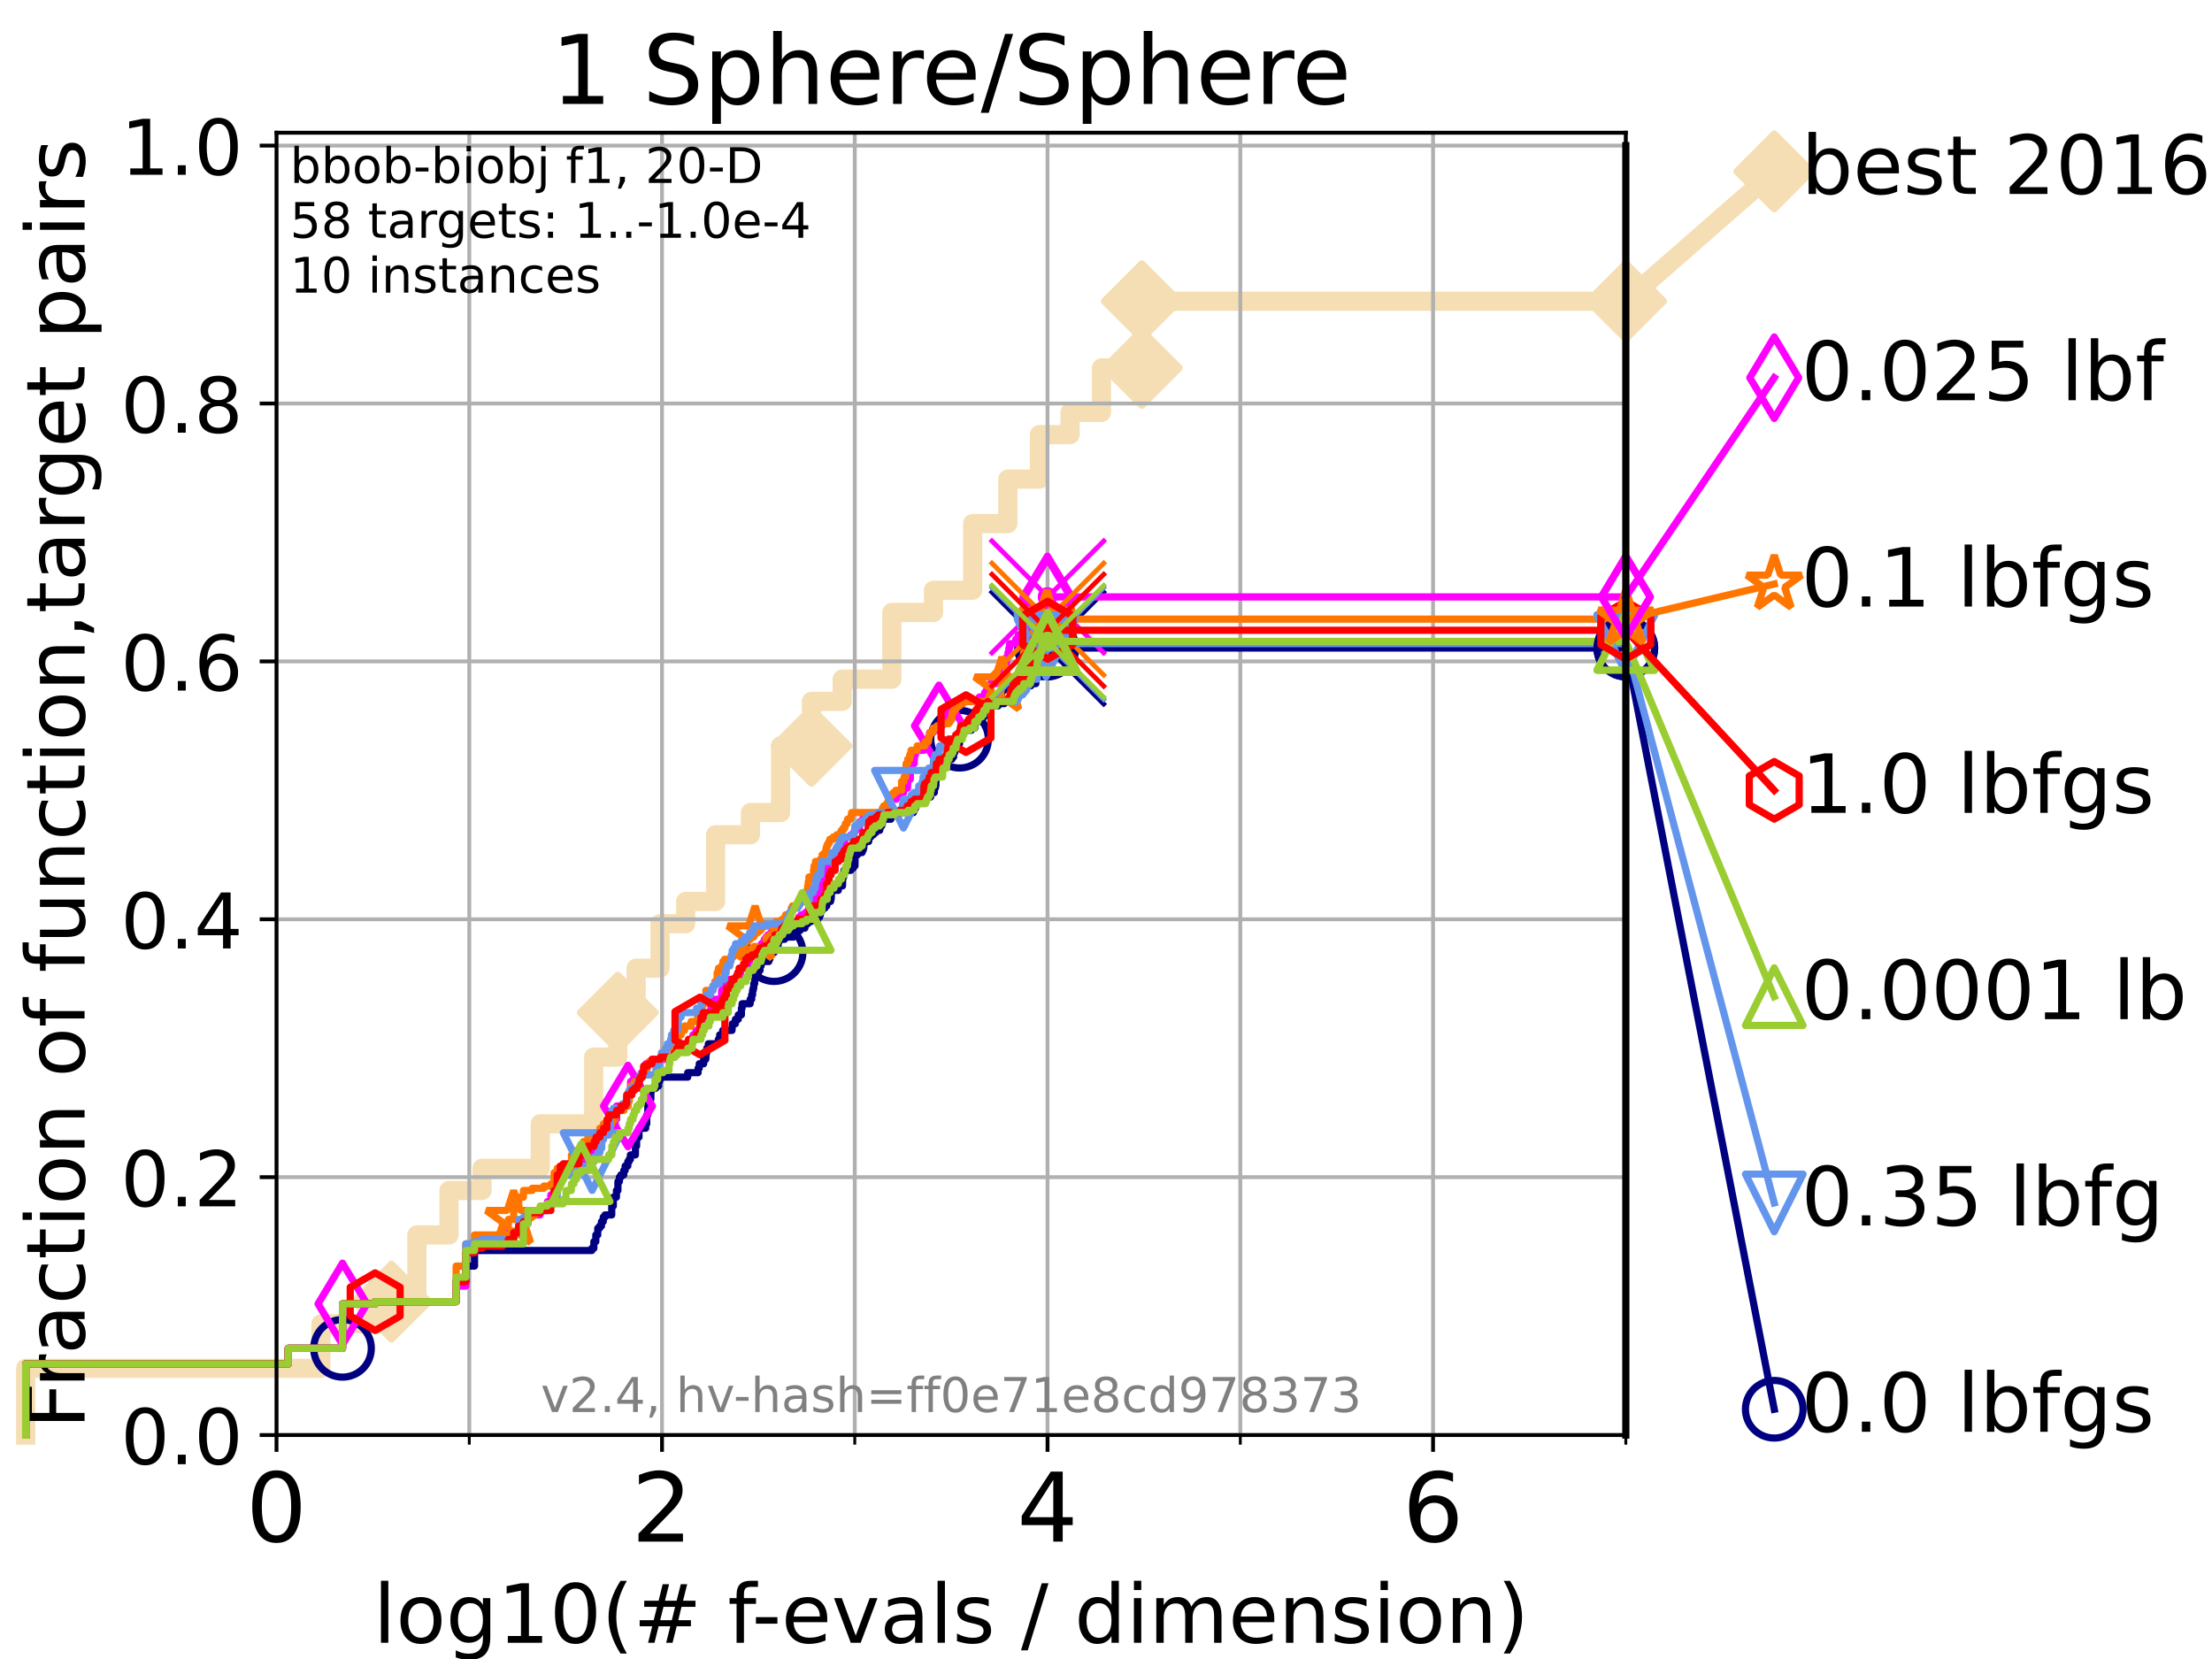 <?xml version="1.0" encoding="utf-8" standalone="no"?>
<!DOCTYPE svg PUBLIC "-//W3C//DTD SVG 1.1//EN"
  "http://www.w3.org/Graphics/SVG/1.1/DTD/svg11.dtd">
<!-- Created with matplotlib (https://matplotlib.org/) -->
<svg height="345.6pt" version="1.1" viewBox="0 0 460.8 345.6" width="460.8pt" xmlns="http://www.w3.org/2000/svg" xmlns:xlink="http://www.w3.org/1999/xlink">
 <defs>
  <style type="text/css">*{stroke-linecap:butt;stroke-linejoin:round;}</style>
 </defs>
 <g id="figure_1">
  <g id="patch_1">
   <path d="M 0 345.6 
L 460.8 345.6 
L 460.8 0 
L 0 0 
z
" style="fill:#ffffff;"/>
  </g>
  <g id="axes_1">
   <g id="patch_2">
    <path d="M 57.6 298.944 
L 338.688 298.944 
L 338.688 27.648 
L 57.6 27.648 
z
" style="fill:#ffffff;"/>
   </g>
   <g id="line2d_1">
    <path d="M 5.357 298.944 
L 5.357 285.05 
L 66.854 285.05 
L 66.854 275.788 
L 81.557 275.788 
L 81.557 271.157 
L 86.847 271.157 
L 86.847 257.263 
L 93.534 257.263 
L 93.534 248.001 
L 100.419 248.001 
L 100.419 243.37 
L 112.544 243.37 
L 112.544 234.107 
L 123.673 234.107 
L 123.673 220.214 
L 128.695 220.214 
L 128.695 210.951 
L 132.518 210.951 
L 132.518 201.689 
L 137.496 201.689 
L 137.496 192.426 
L 142.838 192.426 
L 142.838 187.795 
L 149.068 187.795 
L 149.068 173.901 
L 156.325 173.901 
L 156.325 169.27 
L 162.611 169.27 
L 162.611 155.377 
L 169.04 155.377 
L 169.04 146.114 
L 175.453 146.114 
L 175.453 141.483 
L 185.788 141.483 
L 185.788 127.589 
L 194.46 127.589 
L 194.46 122.958 
L 202.624 122.958 
L 202.624 109.065 
L 209.952 109.065 
L 209.952 99.802 
L 216.537 99.802 
L 216.537 90.54 
L 222.913 90.54 
L 222.913 85.909 
L 229.456 85.909 
L 229.456 76.646 
L 237.858 76.646 
L 237.858 62.753 
L 338.688 62.753 
" style="fill:none;stroke:#f5deb3;stroke-linecap:square;stroke-width:4;"/>
   </g>
   <g id="line2d_2">
    <defs>
     <path d="M 0 7.778 
L 7.778 0 
L 0 -7.778 
L -7.778 0 
z
" id="m7cc68a9f8f" style="stroke:#f5deb3;stroke-linejoin:miter;stroke-width:1.5;"/>
    </defs>
    <g>
     <use style="fill:#f5deb3;stroke:#f5deb3;stroke-linejoin:miter;stroke-width:1.5;" x="81.557" xlink:href="#m7cc68a9f8f" y="271.157"/>
     <use style="fill:#f5deb3;stroke:#f5deb3;stroke-linejoin:miter;stroke-width:1.5;" x="128.695" xlink:href="#m7cc68a9f8f" y="210.951"/>
     <use style="fill:#f5deb3;stroke:#f5deb3;stroke-linejoin:miter;stroke-width:1.5;" x="169.04" xlink:href="#m7cc68a9f8f" y="155.377"/>
     <use style="fill:#f5deb3;stroke:#f5deb3;stroke-linejoin:miter;stroke-width:1.5;" x="237.858" xlink:href="#m7cc68a9f8f" y="76.646"/>
     <use style="fill:#f5deb3;stroke:#f5deb3;stroke-linejoin:miter;stroke-width:1.5;" x="237.858" xlink:href="#m7cc68a9f8f" y="62.753"/>
     <use style="fill:#f5deb3;stroke:#f5deb3;stroke-linejoin:miter;stroke-width:1.5;" x="338.688" xlink:href="#m7cc68a9f8f" y="62.753"/>
    </g>
   </g>
   <g id="line2d_3">
    <path style="fill:none;stroke:#f5deb3;stroke-linecap:square;stroke-width:4;"/>
    <g/>
   </g>
   <g id="line2d_4">
    <path d="M 338.688 62.753 
L 369.608 35.706 
" style="fill:none;stroke:#f5deb3;stroke-linecap:square;stroke-width:4;"/>
    <g>
     <use style="fill:#f5deb3;stroke:#f5deb3;stroke-linejoin:miter;stroke-width:1.5;" x="338.688" xlink:href="#m7cc68a9f8f" y="62.753"/>
     <use style="fill:#f5deb3;stroke:#f5deb3;stroke-linejoin:miter;stroke-width:1.5;" x="369.608" xlink:href="#m7cc68a9f8f" y="35.706"/>
    </g>
   </g>
   <g id="matplotlib.axis_1">
    <g id="xtick_1">
     <g id="line2d_5">
      <path clip-path="url(#pc798033469)" d="M 57.6 298.944 
L 57.6 27.648 
" style="fill:none;stroke:#b0b0b0;stroke-linecap:square;stroke-width:0.8;"/>
     </g>
     <g id="line2d_6">
      <defs>
       <path d="M 0 0 
L 0 3.5 
" id="mb093bc593a" style="stroke:#000000;stroke-width:0.8;"/>
      </defs>
      <g>
       <use style="stroke:#000000;stroke-width:0.8;" x="57.6" xlink:href="#mb093bc593a" y="298.944"/>
      </g>
     </g>
     <g id="text_1">
      <!-- 0 -->
      <g transform="translate(51.237 321.141)scale(0.2 -0.2)">
       <defs>
        <path d="M 31.781 66.406 
Q 24.172 66.406 20.328 58.906 
Q 16.5 51.422 16.5 36.375 
Q 16.5 21.391 20.328 13.891 
Q 24.172 6.391 31.781 6.391 
Q 39.453 6.391 43.281 13.891 
Q 47.125 21.391 47.125 36.375 
Q 47.125 51.422 43.281 58.906 
Q 39.453 66.406 31.781 66.406 
z
M 31.781 74.219 
Q 44.047 74.219 50.516 64.516 
Q 56.984 54.828 56.984 36.375 
Q 56.984 17.969 50.516 8.266 
Q 44.047 -1.422 31.781 -1.422 
Q 19.531 -1.422 13.062 8.266 
Q 6.594 17.969 6.594 36.375 
Q 6.594 54.828 13.062 64.516 
Q 19.531 74.219 31.781 74.219 
z
" id="DejaVuSans-48"/>
       </defs>
       <use xlink:href="#DejaVuSans-48"/>
      </g>
     </g>
    </g>
    <g id="xtick_2">
     <g id="line2d_7">
      <path clip-path="url(#pc798033469)" d="M 137.911 298.944 
L 137.911 27.648 
" style="fill:none;stroke:#b0b0b0;stroke-linecap:square;stroke-width:0.8;"/>
     </g>
     <g id="line2d_8">
      <g>
       <use style="stroke:#000000;stroke-width:0.8;" x="137.911" xlink:href="#mb093bc593a" y="298.944"/>
      </g>
     </g>
     <g id="text_2">
      <!-- 2 -->
      <g transform="translate(131.548 321.141)scale(0.2 -0.2)">
       <defs>
        <path d="M 19.188 8.297 
L 53.609 8.297 
L 53.609 0 
L 7.328 0 
L 7.328 8.297 
Q 12.938 14.109 22.625 23.891 
Q 32.328 33.688 34.812 36.531 
Q 39.547 41.844 41.422 45.531 
Q 43.312 49.219 43.312 52.781 
Q 43.312 58.594 39.234 62.25 
Q 35.156 65.922 28.609 65.922 
Q 23.969 65.922 18.812 64.312 
Q 13.672 62.703 7.812 59.422 
L 7.812 69.391 
Q 13.766 71.781 18.938 73 
Q 24.125 74.219 28.422 74.219 
Q 39.75 74.219 46.484 68.547 
Q 53.219 62.891 53.219 53.422 
Q 53.219 48.922 51.531 44.891 
Q 49.859 40.875 45.406 35.406 
Q 44.188 33.984 37.641 27.219 
Q 31.109 20.453 19.188 8.297 
z
" id="DejaVuSans-50"/>
       </defs>
       <use xlink:href="#DejaVuSans-50"/>
      </g>
     </g>
    </g>
    <g id="xtick_3">
     <g id="line2d_9">
      <path clip-path="url(#pc798033469)" d="M 218.222 298.944 
L 218.222 27.648 
" style="fill:none;stroke:#b0b0b0;stroke-linecap:square;stroke-width:0.8;"/>
     </g>
     <g id="line2d_10">
      <g>
       <use style="stroke:#000000;stroke-width:0.8;" x="218.222" xlink:href="#mb093bc593a" y="298.944"/>
      </g>
     </g>
     <g id="text_3">
      <!-- 4 -->
      <g transform="translate(211.859 321.141)scale(0.2 -0.2)">
       <defs>
        <path d="M 37.797 64.312 
L 12.891 25.391 
L 37.797 25.391 
z
M 35.203 72.906 
L 47.609 72.906 
L 47.609 25.391 
L 58.016 25.391 
L 58.016 17.188 
L 47.609 17.188 
L 47.609 0 
L 37.797 0 
L 37.797 17.188 
L 4.891 17.188 
L 4.891 26.703 
z
" id="DejaVuSans-52"/>
       </defs>
       <use xlink:href="#DejaVuSans-52"/>
      </g>
     </g>
    </g>
    <g id="xtick_4">
     <g id="line2d_11">
      <path clip-path="url(#pc798033469)" d="M 298.533 298.944 
L 298.533 27.648 
" style="fill:none;stroke:#b0b0b0;stroke-linecap:square;stroke-width:0.8;"/>
     </g>
     <g id="line2d_12">
      <g>
       <use style="stroke:#000000;stroke-width:0.8;" x="298.533" xlink:href="#mb093bc593a" y="298.944"/>
      </g>
     </g>
     <g id="text_4">
      <!-- 6 -->
      <g transform="translate(292.17 321.141)scale(0.2 -0.2)">
       <defs>
        <path d="M 33.016 40.375 
Q 26.375 40.375 22.484 35.828 
Q 18.609 31.297 18.609 23.391 
Q 18.609 15.531 22.484 10.953 
Q 26.375 6.391 33.016 6.391 
Q 39.656 6.391 43.531 10.953 
Q 47.406 15.531 47.406 23.391 
Q 47.406 31.297 43.531 35.828 
Q 39.656 40.375 33.016 40.375 
z
M 52.594 71.297 
L 52.594 62.312 
Q 48.875 64.062 45.094 64.984 
Q 41.312 65.922 37.594 65.922 
Q 27.828 65.922 22.672 59.328 
Q 17.531 52.734 16.797 39.406 
Q 19.672 43.656 24.016 45.922 
Q 28.375 48.188 33.594 48.188 
Q 44.578 48.188 50.953 41.516 
Q 57.328 34.859 57.328 23.391 
Q 57.328 12.156 50.688 5.359 
Q 44.047 -1.422 33.016 -1.422 
Q 20.359 -1.422 13.672 8.266 
Q 6.984 17.969 6.984 36.375 
Q 6.984 53.656 15.188 63.938 
Q 23.391 74.219 37.203 74.219 
Q 40.922 74.219 44.703 73.484 
Q 48.484 72.75 52.594 71.297 
z
" id="DejaVuSans-54"/>
       </defs>
       <use xlink:href="#DejaVuSans-54"/>
      </g>
     </g>
    </g>
    <g id="xtick_5">
     <g id="line2d_13">
      <path clip-path="url(#pc798033469)" d="M 97.755 298.944 
L 97.755 27.648 
" style="fill:none;stroke:#b0b0b0;stroke-linecap:square;stroke-width:0.8;"/>
     </g>
     <g id="line2d_14">
      <defs>
       <path d="M 0 0 
L 0 2 
" id="ma2fd991c85" style="stroke:#000000;stroke-width:0.6;"/>
      </defs>
      <g>
       <use style="stroke:#000000;stroke-width:0.6;" x="97.755" xlink:href="#ma2fd991c85" y="298.944"/>
      </g>
     </g>
    </g>
    <g id="xtick_6">
     <g id="line2d_15">
      <path clip-path="url(#pc798033469)" d="M 178.066 298.944 
L 178.066 27.648 
" style="fill:none;stroke:#b0b0b0;stroke-linecap:square;stroke-width:0.8;"/>
     </g>
     <g id="line2d_16">
      <g>
       <use style="stroke:#000000;stroke-width:0.6;" x="178.066" xlink:href="#ma2fd991c85" y="298.944"/>
      </g>
     </g>
    </g>
    <g id="xtick_7">
     <g id="line2d_17">
      <path clip-path="url(#pc798033469)" d="M 258.377 298.944 
L 258.377 27.648 
" style="fill:none;stroke:#b0b0b0;stroke-linecap:square;stroke-width:0.8;"/>
     </g>
     <g id="line2d_18">
      <g>
       <use style="stroke:#000000;stroke-width:0.6;" x="258.377" xlink:href="#ma2fd991c85" y="298.944"/>
      </g>
     </g>
    </g>
    <g id="xtick_8">
     <g id="line2d_19">
      <path clip-path="url(#pc798033469)" d="M 338.688 298.944 
L 338.688 27.648 
" style="fill:none;stroke:#b0b0b0;stroke-linecap:square;stroke-width:0.8;"/>
     </g>
     <g id="line2d_20">
      <g>
       <use style="stroke:#000000;stroke-width:0.6;" x="338.688" xlink:href="#ma2fd991c85" y="298.944"/>
      </g>
     </g>
    </g>
    <g id="text_5">
     <!-- log10(# f-evals / dimension) -->
     <g transform="translate(77.764 342.218)scale(0.17 -0.17)">
      <defs>
       <path d="M 9.422 75.984 
L 18.406 75.984 
L 18.406 0 
L 9.422 0 
z
" id="DejaVuSans-108"/>
       <path d="M 30.609 48.391 
Q 23.391 48.391 19.188 42.75 
Q 14.984 37.109 14.984 27.297 
Q 14.984 17.484 19.156 11.844 
Q 23.344 6.203 30.609 6.203 
Q 37.797 6.203 41.984 11.859 
Q 46.188 17.531 46.188 27.297 
Q 46.188 37.016 41.984 42.703 
Q 37.797 48.391 30.609 48.391 
z
M 30.609 56 
Q 42.328 56 49.016 48.375 
Q 55.719 40.766 55.719 27.297 
Q 55.719 13.875 49.016 6.219 
Q 42.328 -1.422 30.609 -1.422 
Q 18.844 -1.422 12.172 6.219 
Q 5.516 13.875 5.516 27.297 
Q 5.516 40.766 12.172 48.375 
Q 18.844 56 30.609 56 
z
" id="DejaVuSans-111"/>
       <path d="M 45.406 27.984 
Q 45.406 37.75 41.375 43.109 
Q 37.359 48.484 30.078 48.484 
Q 22.859 48.484 18.828 43.109 
Q 14.797 37.75 14.797 27.984 
Q 14.797 18.266 18.828 12.891 
Q 22.859 7.516 30.078 7.516 
Q 37.359 7.516 41.375 12.891 
Q 45.406 18.266 45.406 27.984 
z
M 54.391 6.781 
Q 54.391 -7.172 48.188 -13.984 
Q 42 -20.797 29.203 -20.797 
Q 24.469 -20.797 20.266 -20.094 
Q 16.062 -19.391 12.109 -17.922 
L 12.109 -9.188 
Q 16.062 -11.328 19.922 -12.344 
Q 23.781 -13.375 27.781 -13.375 
Q 36.625 -13.375 41.016 -8.766 
Q 45.406 -4.156 45.406 5.172 
L 45.406 9.625 
Q 42.625 4.781 38.281 2.391 
Q 33.938 0 27.875 0 
Q 17.828 0 11.672 7.656 
Q 5.516 15.328 5.516 27.984 
Q 5.516 40.672 11.672 48.328 
Q 17.828 56 27.875 56 
Q 33.938 56 38.281 53.609 
Q 42.625 51.219 45.406 46.391 
L 45.406 54.688 
L 54.391 54.688 
z
" id="DejaVuSans-103"/>
       <path d="M 12.406 8.297 
L 28.516 8.297 
L 28.516 63.922 
L 10.984 60.406 
L 10.984 69.391 
L 28.422 72.906 
L 38.281 72.906 
L 38.281 8.297 
L 54.391 8.297 
L 54.391 0 
L 12.406 0 
z
" id="DejaVuSans-49"/>
       <path d="M 31 75.875 
Q 24.469 64.656 21.281 53.656 
Q 18.109 42.672 18.109 31.391 
Q 18.109 20.125 21.312 9.062 
Q 24.516 -2 31 -13.188 
L 23.188 -13.188 
Q 15.875 -1.703 12.234 9.375 
Q 8.594 20.453 8.594 31.391 
Q 8.594 42.281 12.203 53.312 
Q 15.828 64.359 23.188 75.875 
z
" id="DejaVuSans-40"/>
       <path d="M 51.125 44 
L 36.922 44 
L 32.812 27.688 
L 47.125 27.688 
z
M 43.797 71.781 
L 38.719 51.516 
L 52.984 51.516 
L 58.109 71.781 
L 65.922 71.781 
L 60.891 51.516 
L 76.125 51.516 
L 76.125 44 
L 58.984 44 
L 54.984 27.688 
L 70.516 27.688 
L 70.516 20.219 
L 53.078 20.219 
L 48 0 
L 40.188 0 
L 45.219 20.219 
L 30.906 20.219 
L 25.875 0 
L 18.016 0 
L 23.094 20.219 
L 7.719 20.219 
L 7.719 27.688 
L 24.906 27.688 
L 29 44 
L 13.281 44 
L 13.281 51.516 
L 30.906 51.516 
L 35.891 71.781 
z
" id="DejaVuSans-35"/>
       <path id="DejaVuSans-32"/>
       <path d="M 37.109 75.984 
L 37.109 68.5 
L 28.516 68.5 
Q 23.688 68.5 21.797 66.547 
Q 19.922 64.594 19.922 59.516 
L 19.922 54.688 
L 34.719 54.688 
L 34.719 47.703 
L 19.922 47.703 
L 19.922 0 
L 10.891 0 
L 10.891 47.703 
L 2.297 47.703 
L 2.297 54.688 
L 10.891 54.688 
L 10.891 58.5 
Q 10.891 67.625 15.141 71.797 
Q 19.391 75.984 28.609 75.984 
z
" id="DejaVuSans-102"/>
       <path d="M 4.891 31.391 
L 31.203 31.391 
L 31.203 23.391 
L 4.891 23.391 
z
" id="DejaVuSans-45"/>
       <path d="M 56.203 29.594 
L 56.203 25.203 
L 14.891 25.203 
Q 15.484 15.922 20.484 11.062 
Q 25.484 6.203 34.422 6.203 
Q 39.594 6.203 44.453 7.469 
Q 49.312 8.734 54.109 11.281 
L 54.109 2.781 
Q 49.266 0.734 44.188 -0.344 
Q 39.109 -1.422 33.891 -1.422 
Q 20.797 -1.422 13.156 6.188 
Q 5.516 13.812 5.516 26.812 
Q 5.516 40.234 12.766 48.109 
Q 20.016 56 32.328 56 
Q 43.359 56 49.781 48.891 
Q 56.203 41.797 56.203 29.594 
z
M 47.219 32.234 
Q 47.125 39.594 43.094 43.984 
Q 39.062 48.391 32.422 48.391 
Q 24.906 48.391 20.391 44.141 
Q 15.875 39.891 15.188 32.172 
z
" id="DejaVuSans-101"/>
       <path d="M 2.984 54.688 
L 12.5 54.688 
L 29.594 8.797 
L 46.688 54.688 
L 56.203 54.688 
L 35.688 0 
L 23.484 0 
z
" id="DejaVuSans-118"/>
       <path d="M 34.281 27.484 
Q 23.391 27.484 19.188 25 
Q 14.984 22.516 14.984 16.5 
Q 14.984 11.719 18.141 8.906 
Q 21.297 6.109 26.703 6.109 
Q 34.188 6.109 38.703 11.406 
Q 43.219 16.703 43.219 25.484 
L 43.219 27.484 
z
M 52.203 31.203 
L 52.203 0 
L 43.219 0 
L 43.219 8.297 
Q 40.141 3.328 35.547 0.953 
Q 30.953 -1.422 24.312 -1.422 
Q 15.922 -1.422 10.953 3.297 
Q 6 8.016 6 15.922 
Q 6 25.141 12.172 29.828 
Q 18.359 34.516 30.609 34.516 
L 43.219 34.516 
L 43.219 35.406 
Q 43.219 41.609 39.141 45 
Q 35.062 48.391 27.688 48.391 
Q 23 48.391 18.547 47.266 
Q 14.109 46.141 10.016 43.891 
L 10.016 52.203 
Q 14.938 54.109 19.578 55.047 
Q 24.219 56 28.609 56 
Q 40.484 56 46.344 49.844 
Q 52.203 43.703 52.203 31.203 
z
" id="DejaVuSans-97"/>
       <path d="M 44.281 53.078 
L 44.281 44.578 
Q 40.484 46.531 36.375 47.5 
Q 32.281 48.484 27.875 48.484 
Q 21.188 48.484 17.844 46.438 
Q 14.5 44.391 14.5 40.281 
Q 14.5 37.156 16.891 35.375 
Q 19.281 33.594 26.516 31.984 
L 29.594 31.297 
Q 39.156 29.25 43.188 25.516 
Q 47.219 21.781 47.219 15.094 
Q 47.219 7.469 41.188 3.016 
Q 35.156 -1.422 24.609 -1.422 
Q 20.219 -1.422 15.453 -0.562 
Q 10.688 0.297 5.422 2 
L 5.422 11.281 
Q 10.406 8.688 15.234 7.391 
Q 20.062 6.109 24.812 6.109 
Q 31.156 6.109 34.562 8.281 
Q 37.984 10.453 37.984 14.406 
Q 37.984 18.062 35.516 20.016 
Q 33.062 21.969 24.703 23.781 
L 21.578 24.516 
Q 13.234 26.266 9.516 29.906 
Q 5.812 33.547 5.812 39.891 
Q 5.812 47.609 11.281 51.797 
Q 16.75 56 26.812 56 
Q 31.781 56 36.172 55.266 
Q 40.578 54.547 44.281 53.078 
z
" id="DejaVuSans-115"/>
       <path d="M 25.391 72.906 
L 33.688 72.906 
L 8.297 -9.281 
L 0 -9.281 
z
" id="DejaVuSans-47"/>
       <path d="M 45.406 46.391 
L 45.406 75.984 
L 54.391 75.984 
L 54.391 0 
L 45.406 0 
L 45.406 8.203 
Q 42.578 3.328 38.25 0.953 
Q 33.938 -1.422 27.875 -1.422 
Q 17.969 -1.422 11.734 6.484 
Q 5.516 14.406 5.516 27.297 
Q 5.516 40.188 11.734 48.094 
Q 17.969 56 27.875 56 
Q 33.938 56 38.25 53.625 
Q 42.578 51.266 45.406 46.391 
z
M 14.797 27.297 
Q 14.797 17.391 18.875 11.75 
Q 22.953 6.109 30.078 6.109 
Q 37.203 6.109 41.297 11.75 
Q 45.406 17.391 45.406 27.297 
Q 45.406 37.203 41.297 42.844 
Q 37.203 48.484 30.078 48.484 
Q 22.953 48.484 18.875 42.844 
Q 14.797 37.203 14.797 27.297 
z
" id="DejaVuSans-100"/>
       <path d="M 9.422 54.688 
L 18.406 54.688 
L 18.406 0 
L 9.422 0 
z
M 9.422 75.984 
L 18.406 75.984 
L 18.406 64.594 
L 9.422 64.594 
z
" id="DejaVuSans-105"/>
       <path d="M 52 44.188 
Q 55.375 50.25 60.062 53.125 
Q 64.75 56 71.094 56 
Q 79.641 56 84.281 50.016 
Q 88.922 44.047 88.922 33.016 
L 88.922 0 
L 79.891 0 
L 79.891 32.719 
Q 79.891 40.578 77.094 44.375 
Q 74.312 48.188 68.609 48.188 
Q 61.625 48.188 57.562 43.547 
Q 53.516 38.922 53.516 30.906 
L 53.516 0 
L 44.484 0 
L 44.484 32.719 
Q 44.484 40.625 41.703 44.406 
Q 38.922 48.188 33.109 48.188 
Q 26.219 48.188 22.156 43.531 
Q 18.109 38.875 18.109 30.906 
L 18.109 0 
L 9.078 0 
L 9.078 54.688 
L 18.109 54.688 
L 18.109 46.188 
Q 21.188 51.219 25.484 53.609 
Q 29.781 56 35.688 56 
Q 41.656 56 45.828 52.969 
Q 50 49.953 52 44.188 
z
" id="DejaVuSans-109"/>
       <path d="M 54.891 33.016 
L 54.891 0 
L 45.906 0 
L 45.906 32.719 
Q 45.906 40.484 42.875 44.328 
Q 39.844 48.188 33.797 48.188 
Q 26.516 48.188 22.312 43.547 
Q 18.109 38.922 18.109 30.906 
L 18.109 0 
L 9.078 0 
L 9.078 54.688 
L 18.109 54.688 
L 18.109 46.188 
Q 21.344 51.125 25.703 53.562 
Q 30.078 56 35.797 56 
Q 45.219 56 50.047 50.172 
Q 54.891 44.344 54.891 33.016 
z
" id="DejaVuSans-110"/>
       <path d="M 8.016 75.875 
L 15.828 75.875 
Q 23.141 64.359 26.781 53.312 
Q 30.422 42.281 30.422 31.391 
Q 30.422 20.453 26.781 9.375 
Q 23.141 -1.703 15.828 -13.188 
L 8.016 -13.188 
Q 14.5 -2 17.703 9.062 
Q 20.906 20.125 20.906 31.391 
Q 20.906 42.672 17.703 53.656 
Q 14.5 64.656 8.016 75.875 
z
" id="DejaVuSans-41"/>
      </defs>
      <use xlink:href="#DejaVuSans-108"/>
      <use x="27.783" xlink:href="#DejaVuSans-111"/>
      <use x="88.965" xlink:href="#DejaVuSans-103"/>
      <use x="152.441" xlink:href="#DejaVuSans-49"/>
      <use x="216.064" xlink:href="#DejaVuSans-48"/>
      <use x="279.688" xlink:href="#DejaVuSans-40"/>
      <use x="318.701" xlink:href="#DejaVuSans-35"/>
      <use x="402.49" xlink:href="#DejaVuSans-32"/>
      <use x="434.277" xlink:href="#DejaVuSans-102"/>
      <use x="463.982" xlink:href="#DejaVuSans-45"/>
      <use x="500.066" xlink:href="#DejaVuSans-101"/>
      <use x="561.59" xlink:href="#DejaVuSans-118"/>
      <use x="620.77" xlink:href="#DejaVuSans-97"/>
      <use x="682.049" xlink:href="#DejaVuSans-108"/>
      <use x="709.832" xlink:href="#DejaVuSans-115"/>
      <use x="761.932" xlink:href="#DejaVuSans-32"/>
      <use x="793.719" xlink:href="#DejaVuSans-47"/>
      <use x="827.41" xlink:href="#DejaVuSans-32"/>
      <use x="859.197" xlink:href="#DejaVuSans-100"/>
      <use x="922.674" xlink:href="#DejaVuSans-105"/>
      <use x="950.457" xlink:href="#DejaVuSans-109"/>
      <use x="1047.869" xlink:href="#DejaVuSans-101"/>
      <use x="1109.393" xlink:href="#DejaVuSans-110"/>
      <use x="1172.771" xlink:href="#DejaVuSans-115"/>
      <use x="1224.871" xlink:href="#DejaVuSans-105"/>
      <use x="1252.654" xlink:href="#DejaVuSans-111"/>
      <use x="1313.836" xlink:href="#DejaVuSans-110"/>
      <use x="1377.215" xlink:href="#DejaVuSans-41"/>
     </g>
    </g>
   </g>
   <g id="matplotlib.axis_2">
    <g id="ytick_1">
     <g id="line2d_21">
      <path clip-path="url(#pc798033469)" d="M 57.6 298.944 
L 338.688 298.944 
" style="fill:none;stroke:#b0b0b0;stroke-linecap:square;stroke-width:0.8;"/>
     </g>
     <g id="line2d_22">
      <defs>
       <path d="M 0 0 
L -3.5 0 
" id="mfec12fa5e9" style="stroke:#000000;stroke-width:0.8;"/>
      </defs>
      <g>
       <use style="stroke:#000000;stroke-width:0.8;" x="57.6" xlink:href="#mfec12fa5e9" y="298.944"/>
      </g>
     </g>
     <g id="text_6">
      <!-- 0.0 -->
      <g transform="translate(25.155 305.023)scale(0.16 -0.16)">
       <defs>
        <path d="M 10.688 12.406 
L 21 12.406 
L 21 0 
L 10.688 0 
z
" id="DejaVuSans-46"/>
       </defs>
       <use xlink:href="#DejaVuSans-48"/>
       <use x="63.623" xlink:href="#DejaVuSans-46"/>
       <use x="95.41" xlink:href="#DejaVuSans-48"/>
      </g>
     </g>
    </g>
    <g id="ytick_2">
     <g id="line2d_23">
      <path clip-path="url(#pc798033469)" d="M 57.6 245.222 
L 338.688 245.222 
" style="fill:none;stroke:#b0b0b0;stroke-linecap:square;stroke-width:0.8;"/>
     </g>
     <g id="line2d_24">
      <g>
       <use style="stroke:#000000;stroke-width:0.8;" x="57.6" xlink:href="#mfec12fa5e9" y="245.222"/>
      </g>
     </g>
     <g id="text_7">
      <!-- 0.2 -->
      <g transform="translate(25.155 251.301)scale(0.16 -0.16)">
       <use xlink:href="#DejaVuSans-48"/>
       <use x="63.623" xlink:href="#DejaVuSans-46"/>
       <use x="95.41" xlink:href="#DejaVuSans-50"/>
      </g>
     </g>
    </g>
    <g id="ytick_3">
     <g id="line2d_25">
      <path clip-path="url(#pc798033469)" d="M 57.6 191.5 
L 338.688 191.5 
" style="fill:none;stroke:#b0b0b0;stroke-linecap:square;stroke-width:0.8;"/>
     </g>
     <g id="line2d_26">
      <g>
       <use style="stroke:#000000;stroke-width:0.8;" x="57.6" xlink:href="#mfec12fa5e9" y="191.5"/>
      </g>
     </g>
     <g id="text_8">
      <!-- 0.4 -->
      <g transform="translate(25.155 197.579)scale(0.16 -0.16)">
       <use xlink:href="#DejaVuSans-48"/>
       <use x="63.623" xlink:href="#DejaVuSans-46"/>
       <use x="95.41" xlink:href="#DejaVuSans-52"/>
      </g>
     </g>
    </g>
    <g id="ytick_4">
     <g id="line2d_27">
      <path clip-path="url(#pc798033469)" d="M 57.6 137.778 
L 338.688 137.778 
" style="fill:none;stroke:#b0b0b0;stroke-linecap:square;stroke-width:0.8;"/>
     </g>
     <g id="line2d_28">
      <g>
       <use style="stroke:#000000;stroke-width:0.8;" x="57.6" xlink:href="#mfec12fa5e9" y="137.778"/>
      </g>
     </g>
     <g id="text_9">
      <!-- 0.6 -->
      <g transform="translate(25.155 143.857)scale(0.16 -0.16)">
       <use xlink:href="#DejaVuSans-48"/>
       <use x="63.623" xlink:href="#DejaVuSans-46"/>
       <use x="95.41" xlink:href="#DejaVuSans-54"/>
      </g>
     </g>
    </g>
    <g id="ytick_5">
     <g id="line2d_29">
      <path clip-path="url(#pc798033469)" d="M 57.6 84.056 
L 338.688 84.056 
" style="fill:none;stroke:#b0b0b0;stroke-linecap:square;stroke-width:0.8;"/>
     </g>
     <g id="line2d_30">
      <g>
       <use style="stroke:#000000;stroke-width:0.8;" x="57.6" xlink:href="#mfec12fa5e9" y="84.056"/>
      </g>
     </g>
     <g id="text_10">
      <!-- 0.8 -->
      <g transform="translate(25.155 90.135)scale(0.16 -0.16)">
       <defs>
        <path d="M 31.781 34.625 
Q 24.75 34.625 20.719 30.859 
Q 16.703 27.094 16.703 20.516 
Q 16.703 13.922 20.719 10.156 
Q 24.75 6.391 31.781 6.391 
Q 38.812 6.391 42.859 10.172 
Q 46.922 13.969 46.922 20.516 
Q 46.922 27.094 42.891 30.859 
Q 38.875 34.625 31.781 34.625 
z
M 21.922 38.812 
Q 15.578 40.375 12.031 44.719 
Q 8.5 49.078 8.5 55.328 
Q 8.5 64.062 14.719 69.141 
Q 20.953 74.219 31.781 74.219 
Q 42.672 74.219 48.875 69.141 
Q 55.078 64.062 55.078 55.328 
Q 55.078 49.078 51.531 44.719 
Q 48 40.375 41.703 38.812 
Q 48.828 37.156 52.797 32.312 
Q 56.781 27.484 56.781 20.516 
Q 56.781 9.906 50.312 4.234 
Q 43.844 -1.422 31.781 -1.422 
Q 19.734 -1.422 13.25 4.234 
Q 6.781 9.906 6.781 20.516 
Q 6.781 27.484 10.781 32.312 
Q 14.797 37.156 21.922 38.812 
z
M 18.312 54.391 
Q 18.312 48.734 21.844 45.562 
Q 25.391 42.391 31.781 42.391 
Q 38.141 42.391 41.719 45.562 
Q 45.312 48.734 45.312 54.391 
Q 45.312 60.062 41.719 63.234 
Q 38.141 66.406 31.781 66.406 
Q 25.391 66.406 21.844 63.234 
Q 18.312 60.062 18.312 54.391 
z
" id="DejaVuSans-56"/>
       </defs>
       <use xlink:href="#DejaVuSans-48"/>
       <use x="63.623" xlink:href="#DejaVuSans-46"/>
       <use x="95.41" xlink:href="#DejaVuSans-56"/>
      </g>
     </g>
    </g>
    <g id="ytick_6">
     <g id="line2d_31">
      <path clip-path="url(#pc798033469)" d="M 57.6 30.334 
L 338.688 30.334 
" style="fill:none;stroke:#b0b0b0;stroke-linecap:square;stroke-width:0.8;"/>
     </g>
     <g id="line2d_32">
      <g>
       <use style="stroke:#000000;stroke-width:0.8;" x="57.6" xlink:href="#mfec12fa5e9" y="30.334"/>
      </g>
     </g>
     <g id="text_11">
      <!-- 1.0 -->
      <g transform="translate(25.155 36.413)scale(0.16 -0.16)">
       <use xlink:href="#DejaVuSans-49"/>
       <use x="63.623" xlink:href="#DejaVuSans-46"/>
       <use x="95.41" xlink:href="#DejaVuSans-48"/>
      </g>
     </g>
    </g>
    <g id="text_12">
     <!-- Fraction of function,target pairs -->
     <g transform="translate(17.62 297.681)rotate(-90)scale(0.17 -0.17)">
      <defs>
       <path d="M 9.812 72.906 
L 51.703 72.906 
L 51.703 64.594 
L 19.672 64.594 
L 19.672 43.109 
L 48.578 43.109 
L 48.578 34.812 
L 19.672 34.812 
L 19.672 0 
L 9.812 0 
z
" id="DejaVuSans-70"/>
       <path d="M 41.109 46.297 
Q 39.594 47.172 37.812 47.578 
Q 36.031 48 33.891 48 
Q 26.266 48 22.188 43.047 
Q 18.109 38.094 18.109 28.812 
L 18.109 0 
L 9.078 0 
L 9.078 54.688 
L 18.109 54.688 
L 18.109 46.188 
Q 20.953 51.172 25.484 53.578 
Q 30.031 56 36.531 56 
Q 37.453 56 38.578 55.875 
Q 39.703 55.766 41.062 55.516 
z
" id="DejaVuSans-114"/>
       <path d="M 48.781 52.594 
L 48.781 44.188 
Q 44.969 46.297 41.141 47.344 
Q 37.312 48.391 33.406 48.391 
Q 24.656 48.391 19.812 42.844 
Q 14.984 37.312 14.984 27.297 
Q 14.984 17.281 19.812 11.734 
Q 24.656 6.203 33.406 6.203 
Q 37.312 6.203 41.141 7.25 
Q 44.969 8.297 48.781 10.406 
L 48.781 2.094 
Q 45.016 0.344 40.984 -0.531 
Q 36.969 -1.422 32.422 -1.422 
Q 20.062 -1.422 12.781 6.344 
Q 5.516 14.109 5.516 27.297 
Q 5.516 40.672 12.859 48.328 
Q 20.219 56 33.016 56 
Q 37.156 56 41.109 55.141 
Q 45.062 54.297 48.781 52.594 
z
" id="DejaVuSans-99"/>
       <path d="M 18.312 70.219 
L 18.312 54.688 
L 36.812 54.688 
L 36.812 47.703 
L 18.312 47.703 
L 18.312 18.016 
Q 18.312 11.328 20.141 9.422 
Q 21.969 7.516 27.594 7.516 
L 36.812 7.516 
L 36.812 0 
L 27.594 0 
Q 17.188 0 13.234 3.875 
Q 9.281 7.766 9.281 18.016 
L 9.281 47.703 
L 2.688 47.703 
L 2.688 54.688 
L 9.281 54.688 
L 9.281 70.219 
z
" id="DejaVuSans-116"/>
       <path d="M 8.5 21.578 
L 8.5 54.688 
L 17.484 54.688 
L 17.484 21.922 
Q 17.484 14.156 20.5 10.266 
Q 23.531 6.391 29.594 6.391 
Q 36.859 6.391 41.078 11.031 
Q 45.312 15.672 45.312 23.688 
L 45.312 54.688 
L 54.297 54.688 
L 54.297 0 
L 45.312 0 
L 45.312 8.406 
Q 42.047 3.422 37.719 1 
Q 33.406 -1.422 27.688 -1.422 
Q 18.266 -1.422 13.375 4.438 
Q 8.5 10.297 8.5 21.578 
z
M 31.109 56 
z
" id="DejaVuSans-117"/>
       <path d="M 11.719 12.406 
L 22.016 12.406 
L 22.016 4 
L 14.016 -11.625 
L 7.719 -11.625 
L 11.719 4 
z
" id="DejaVuSans-44"/>
       <path d="M 18.109 8.203 
L 18.109 -20.797 
L 9.078 -20.797 
L 9.078 54.688 
L 18.109 54.688 
L 18.109 46.391 
Q 20.953 51.266 25.266 53.625 
Q 29.594 56 35.594 56 
Q 45.562 56 51.781 48.094 
Q 58.016 40.188 58.016 27.297 
Q 58.016 14.406 51.781 6.484 
Q 45.562 -1.422 35.594 -1.422 
Q 29.594 -1.422 25.266 0.953 
Q 20.953 3.328 18.109 8.203 
z
M 48.688 27.297 
Q 48.688 37.203 44.609 42.844 
Q 40.531 48.484 33.406 48.484 
Q 26.266 48.484 22.188 42.844 
Q 18.109 37.203 18.109 27.297 
Q 18.109 17.391 22.188 11.75 
Q 26.266 6.109 33.406 6.109 
Q 40.531 6.109 44.609 11.75 
Q 48.688 17.391 48.688 27.297 
z
" id="DejaVuSans-112"/>
      </defs>
      <use xlink:href="#DejaVuSans-70"/>
      <use x="50.27" xlink:href="#DejaVuSans-114"/>
      <use x="91.383" xlink:href="#DejaVuSans-97"/>
      <use x="152.662" xlink:href="#DejaVuSans-99"/>
      <use x="207.643" xlink:href="#DejaVuSans-116"/>
      <use x="246.852" xlink:href="#DejaVuSans-105"/>
      <use x="274.635" xlink:href="#DejaVuSans-111"/>
      <use x="335.816" xlink:href="#DejaVuSans-110"/>
      <use x="399.195" xlink:href="#DejaVuSans-32"/>
      <use x="430.982" xlink:href="#DejaVuSans-111"/>
      <use x="492.164" xlink:href="#DejaVuSans-102"/>
      <use x="527.369" xlink:href="#DejaVuSans-32"/>
      <use x="559.156" xlink:href="#DejaVuSans-102"/>
      <use x="594.361" xlink:href="#DejaVuSans-117"/>
      <use x="657.74" xlink:href="#DejaVuSans-110"/>
      <use x="721.119" xlink:href="#DejaVuSans-99"/>
      <use x="776.1" xlink:href="#DejaVuSans-116"/>
      <use x="815.309" xlink:href="#DejaVuSans-105"/>
      <use x="843.092" xlink:href="#DejaVuSans-111"/>
      <use x="904.273" xlink:href="#DejaVuSans-110"/>
      <use x="967.652" xlink:href="#DejaVuSans-44"/>
      <use x="999.439" xlink:href="#DejaVuSans-116"/>
      <use x="1038.648" xlink:href="#DejaVuSans-97"/>
      <use x="1099.928" xlink:href="#DejaVuSans-114"/>
      <use x="1139.291" xlink:href="#DejaVuSans-103"/>
      <use x="1202.768" xlink:href="#DejaVuSans-101"/>
      <use x="1264.291" xlink:href="#DejaVuSans-116"/>
      <use x="1303.5" xlink:href="#DejaVuSans-32"/>
      <use x="1335.287" xlink:href="#DejaVuSans-112"/>
      <use x="1398.764" xlink:href="#DejaVuSans-97"/>
      <use x="1460.043" xlink:href="#DejaVuSans-105"/>
      <use x="1487.826" xlink:href="#DejaVuSans-114"/>
      <use x="1528.939" xlink:href="#DejaVuSans-115"/>
     </g>
    </g>
   </g>
   <g id="line2d_33">
    <defs>
     <path d="M 0 1.5 
C 0.398 1.5 0.779 1.342 1.061 1.061 
C 1.342 0.779 1.5 0.398 1.5 0 
C 1.5 -0.398 1.342 -0.779 1.061 -1.061 
C 0.779 -1.342 0.398 -1.5 0 -1.5 
C -0.398 -1.5 -0.779 -1.342 -1.061 -1.061 
C -1.342 -0.779 -1.5 -0.398 -1.5 0 
C -1.5 0.398 -1.342 0.779 -1.061 1.061 
C -0.779 1.342 -0.398 1.5 0 1.5 
z
" id="m29bc804a05" style="stroke:#f5deb3;"/>
    </defs>
    <g>
     <use style="fill:#f5deb3;stroke:#f5deb3;" x="237.858" xlink:href="#m29bc804a05" y="62.753"/>
     <use style="fill:#f5deb3;stroke:#f5deb3;" x="237.858" xlink:href="#m29bc804a05" y="62.753"/>
    </g>
   </g>
   <g id="line2d_34">
    <defs>
     <path d="M 0 1.5 
C 0.398 1.5 0.779 1.342 1.061 1.061 
C 1.342 0.779 1.5 0.398 1.5 0 
C 1.5 -0.398 1.342 -0.779 1.061 -1.061 
C 0.779 -1.342 0.398 -1.5 0 -1.5 
C -0.398 -1.5 -0.779 -1.342 -1.061 -1.061 
C -1.342 -0.779 -1.5 -0.398 -1.5 0 
C -1.5 0.398 -1.342 0.779 -1.061 1.061 
C -0.779 1.342 -0.398 1.5 0 1.5 
z
" id="mdecf8f7975" style="stroke:#000080;"/>
    </defs>
    <g>
     <use style="fill:#000080;stroke:#000080;" x="218.063" xlink:href="#mdecf8f7975" y="134.999"/>
     <use style="fill:#000080;stroke:#000080;" x="218.063" xlink:href="#mdecf8f7975" y="134.999"/>
    </g>
   </g>
   <g id="line2d_35">
    <path d="M 5.357 298.944 
L 5.357 284.124 
L 60.037 284.124 
L 60.037 280.882 
L 71.35 280.882 
L 71.35 271.62 
L 78.155 271.62 
L 78.155 271.157 
L 95.023 271.157 
L 95.023 266.989 
L 97.044 266.989 
L 97.044 263.747 
L 98.854 263.747 
L 98.854 260.505 
L 123.294 260.505 
L 123.294 260.042 
L 123.712 260.042 
L 123.712 258.653 
L 124.121 258.653 
L 124.121 257.263 
L 124.52 257.263 
L 124.52 255.874 
L 124.91 255.874 
L 124.91 255.411 
L 125.292 255.411 
L 125.292 254.484 
L 125.665 254.484 
L 125.665 253.558 
L 126.031 253.558 
L 126.031 253.095 
L 127.437 253.095 
L 127.437 251.243 
L 127.768 251.243 
L 127.768 249.39 
L 128.411 249.39 
L 128.411 248.001 
L 128.724 248.001 
L 128.724 246.148 
L 129.031 246.148 
L 129.031 245.222 
L 129.334 245.222 
L 129.334 244.759 
L 129.936 244.759 
L 129.936 243.833 
L 130.223 243.833 
L 130.223 242.906 
L 130.783 242.906 
L 130.783 241.98 
L 131.056 241.98 
L 131.056 241.517 
L 131.326 241.517 
L 131.326 240.591 
L 132.363 240.591 
L 132.375 238.738 
L 132.613 238.738 
L 132.624 236.886 
L 133.113 236.886 
L 133.113 235.033 
L 134.503 235.033 
L 134.503 234.107 
L 134.735 234.107 
L 134.735 232.255 
L 134.953 232.255 
L 134.953 229.939 
L 135.169 229.939 
L 135.169 229.476 
L 135.382 229.476 
L 135.382 229.013 
L 135.582 229.013 
L 135.592 227.16 
L 135.8 227.16 
L 135.8 226.697 
L 136.617 226.697 
L 136.617 226.234 
L 137.199 226.234 
L 137.199 225.308 
L 137.389 225.308 
L 137.389 224.845 
L 137.576 224.845 
L 137.576 224.382 
L 143.267 224.382 
L 143.267 223.455 
L 145.424 223.455 
L 145.424 222.529 
L 145.666 222.529 
L 145.666 221.603 
L 146.586 221.603 
L 146.586 220.677 
L 147.026 220.677 
L 147.134 219.287 
L 147.241 219.287 
L 147.241 218.361 
L 147.56 218.361 
L 147.56 217.435 
L 149.647 217.435 
L 149.647 216.509 
L 149.925 216.509 
L 149.925 215.582 
L 150.557 215.582 
L 150.557 214.656 
L 152.489 214.656 
L 152.576 213.267 
L 153.197 213.267 
L 153.197 212.34 
L 153.796 212.34 
L 153.796 211.414 
L 154.45 211.414 
L 154.45 210.025 
L 154.591 210.025 
L 154.591 209.099 
L 156.273 209.099 
L 156.273 208.172 
L 156.587 208.172 
L 156.587 207.246 
L 156.777 207.246 
L 156.777 206.32 
L 156.9 206.32 
L 156.9 205.857 
L 157.02 205.857 
L 157.02 204.931 
L 157.209 204.931 
L 157.209 204.004 
L 157.33 204.004 
L 157.33 203.541 
L 157.976 203.541 
L 157.979 202.152 
L 158.328 202.152 
L 158.328 201.226 
L 158.551 201.226 
L 158.551 200.299 
L 160.162 200.299 
L 160.162 199.836 
L 160.365 199.836 
L 160.365 198.91 
L 160.616 198.91 
L 160.616 198.447 
L 161.252 198.447 
L 161.252 197.984 
L 161.821 197.984 
L 161.821 197.521 
L 162.054 197.521 
L 162.146 196.131 
L 162.331 196.131 
L 162.331 195.668 
L 163.467 195.668 
L 163.467 195.205 
L 165.319 195.205 
L 165.319 194.742 
L 166.1 194.742 
L 166.135 193.816 
L 166.706 193.816 
L 166.706 193.353 
L 167.667 193.353 
L 167.667 192.889 
L 167.803 192.889 
L 167.803 192.426 
L 168.285 192.426 
L 168.285 191.963 
L 168.986 191.963 
L 168.986 191.5 
L 170.377 191.5 
L 170.377 191.037 
L 170.746 191.037 
L 170.746 190.574 
L 170.914 190.574 
L 170.914 189.648 
L 171.296 189.648 
L 171.296 189.184 
L 171.83 189.184 
L 171.83 188.721 
L 172.243 188.721 
L 172.243 187.795 
L 173.017 187.795 
L 173.017 187.332 
L 173.141 187.332 
L 173.241 185.479 
L 174.635 185.479 
L 174.635 184.553 
L 175.509 184.553 
L 175.55 182.701 
L 175.761 182.701 
L 175.803 181.311 
L 177.246 181.311 
L 177.246 180.848 
L 177.755 180.848 
L 177.755 180.385 
L 178.107 180.385 
L 178.141 178.07 
L 178.651 178.07 
L 178.651 177.606 
L 179.585 177.606 
L 179.585 177.143 
L 179.803 177.143 
L 179.803 176.68 
L 179.946 176.68 
L 179.946 175.754 
L 180.16 175.754 
L 180.16 175.291 
L 180.973 175.291 
L 181.037 174.365 
L 181.404 174.365 
L 181.404 173.901 
L 181.942 173.901 
L 181.942 173.438 
L 182.463 173.438 
L 182.463 172.975 
L 183.265 172.975 
L 183.265 172.512 
L 183.389 172.512 
L 183.389 172.049 
L 183.687 172.049 
L 183.687 171.586 
L 183.835 171.586 
L 183.846 170.66 
L 185.584 170.66 
L 185.693 169.733 
L 186.725 169.733 
L 186.725 169.27 
L 190.295 169.27 
L 190.295 168.807 
L 190.486 168.807 
L 190.486 168.344 
L 190.763 168.344 
L 190.789 167.418 
L 191.336 167.418 
L 191.336 166.955 
L 191.868 166.955 
L 191.928 166.028 
L 193.872 166.028 
L 193.872 165.102 
L 194.64 165.102 
L 194.64 164.176 
L 194.849 164.176 
L 194.849 163.713 
L 194.962 163.713 
L 195.013 161.397 
L 195.308 161.397 
L 195.308 160.471 
L 195.423 160.471 
L 195.423 159.545 
L 196.031 159.545 
L 196.031 158.618 
L 197.005 158.618 
L 197.005 158.155 
L 198.318 158.155 
L 198.318 157.692 
L 198.651 157.692 
L 198.651 156.766 
L 198.906 156.766 
L 198.906 156.303 
L 199.028 156.303 
L 199.028 155.84 
L 199.387 155.84 
L 199.387 154.914 
L 199.893 154.914 
L 199.893 153.987 
L 200.017 153.987 
L 200.018 153.061 
L 200.536 153.061 
L 200.536 152.598 
L 200.857 152.598 
L 200.857 152.135 
L 202.35 152.135 
L 202.35 151.672 
L 203.077 151.672 
L 203.112 150.282 
L 203.921 150.282 
L 203.921 149.819 
L 204.108 149.819 
L 204.108 149.356 
L 205.006 149.356 
L 205.006 148.893 
L 205.155 148.893 
L 205.236 147.967 
L 206.083 147.967 
L 206.083 147.504 
L 206.441 147.504 
L 206.441 147.04 
L 207.934 147.04 
L 207.934 146.577 
L 209.22 146.577 
L 209.22 146.114 
L 211.187 146.114 
L 211.187 145.651 
L 211.452 145.651 
L 211.452 145.188 
L 212.2 145.188 
L 212.2 144.725 
L 212.978 144.725 
L 213.009 143.336 
L 213.204 143.336 
L 213.204 142.872 
L 214.755 142.872 
L 214.755 142.409 
L 215.785 142.409 
L 215.785 141.483 
L 215.901 141.483 
L 215.997 140.094 
L 216.373 140.094 
L 216.373 139.167 
L 216.903 139.167 
L 216.903 138.241 
L 217.094 138.241 
L 217.202 136.852 
L 217.241 136.852 
L 217.241 135.926 
L 218.063 135.926 
L 218.063 134.999 
L 338.688 134.999 
L 338.688 134.999 
" style="fill:none;stroke:#000080;stroke-linecap:square;stroke-width:1.5;"/>
   </g>
   <g id="line2d_36">
    <defs>
     <path d="M 0 6 
C 1.591 6 3.117 5.368 4.243 4.243 
C 5.368 3.117 6 1.591 6 0 
C 6 -1.591 5.368 -3.117 4.243 -4.243 
C 3.117 -5.368 1.591 -6 0 -6 
C -1.591 -6 -3.117 -5.368 -4.243 -4.243 
C -5.368 -3.117 -6 -1.591 -6 0 
C -6 1.591 -5.368 3.117 -4.243 4.243 
C -3.117 5.368 -1.591 6 0 6 
z
" id="ma7187e7544" style="stroke:#000080;stroke-width:1.5;"/>
    </defs>
    <g>
     <use style="fill-opacity:0;stroke:#000080;stroke-width:1.5;" x="71.35" xlink:href="#ma7187e7544" y="280.882"/>
     <use style="fill-opacity:0;stroke:#000080;stroke-width:1.5;" x="161.252" xlink:href="#ma7187e7544" y="198.447"/>
     <use style="fill-opacity:0;stroke:#000080;stroke-width:1.5;" x="199.893" xlink:href="#ma7187e7544" y="153.987"/>
     <use style="fill-opacity:0;stroke:#000080;stroke-width:1.5;" x="218.063" xlink:href="#ma7187e7544" y="134.999"/>
     <use style="fill-opacity:0;stroke:#000080;stroke-width:1.5;" x="218.063" xlink:href="#ma7187e7544" y="134.999"/>
     <use style="fill-opacity:0;stroke:#000080;stroke-width:1.5;" x="338.688" xlink:href="#ma7187e7544" y="134.999"/>
    </g>
   </g>
   <g id="line2d_37">
    <path style="fill:none;stroke:#000080;stroke-linecap:square;stroke-width:1.5;"/>
    <g/>
   </g>
   <g id="line2d_38">
    <path clip-path="url(#pc798033469)" d="M 218.268 134.999 
" style="fill:none;stroke:#000080;stroke-linecap:square;stroke-width:1.5;"/>
    <defs>
     <path d="M -12 12 
L 12 -12 
M -12 -12 
L 12 12 
" id="mdd12470a1a" style="stroke:#000080;"/>
    </defs>
    <g clip-path="url(#pc798033469)">
     <use style="fill:#000080;stroke:#000080;" x="218.268" xlink:href="#mdd12470a1a" y="134.999"/>
    </g>
   </g>
   <g id="line2d_39">
    <defs>
     <path d="M 0 1.5 
C 0.398 1.5 0.779 1.342 1.061 1.061 
C 1.342 0.779 1.5 0.398 1.5 0 
C 1.5 -0.398 1.342 -0.779 1.061 -1.061 
C 0.779 -1.342 0.398 -1.5 0 -1.5 
C -0.398 -1.5 -0.779 -1.342 -1.061 -1.061 
C -1.342 -0.779 -1.5 -0.398 -1.5 0 
C -1.5 0.398 -1.342 0.779 -1.061 1.061 
C -0.779 1.342 -0.398 1.5 0 1.5 
z
" id="mc1a3ad2487" style="stroke:#ff00ff;"/>
    </defs>
    <g>
     <use style="fill:#ff00ff;stroke:#ff00ff;" x="218.192" xlink:href="#mc1a3ad2487" y="124.348"/>
     <use style="fill:#ff00ff;stroke:#ff00ff;" x="218.192" xlink:href="#mc1a3ad2487" y="124.348"/>
    </g>
   </g>
   <g id="line2d_40">
    <path d="M 5.357 298.944 
L 5.357 284.124 
L 60.037 284.124 
L 60.037 280.882 
L 71.35 280.882 
L 71.35 271.62 
L 78.155 271.62 
L 78.155 271.157 
L 95.023 271.157 
L 95.023 267.915 
L 97.044 267.915 
L 97.044 260.968 
L 98.854 260.968 
L 98.854 259.579 
L 100.493 259.579 
L 100.493 258.653 
L 105.897 258.653 
L 105.897 256.8 
L 108.054 256.8 
L 108.054 254.948 
L 109.974 254.948 
L 109.974 253.095 
L 112.507 253.095 
L 112.544 252.169 
L 114.046 252.169 
L 114.046 250.316 
L 114.751 250.316 
L 114.751 248.927 
L 115.429 248.927 
L 115.429 247.075 
L 116.081 247.075 
L 116.081 246.148 
L 116.71 246.148 
L 116.71 245.685 
L 117.317 245.685 
L 117.317 244.296 
L 117.903 244.296 
L 117.903 243.833 
L 118.471 243.833 
L 118.471 242.906 
L 119.046 242.906 
L 119.046 241.98 
L 122.018 241.98 
L 122.018 241.054 
L 123.354 241.054 
L 123.354 240.128 
L 123.771 240.128 
L 123.771 239.201 
L 124.576 239.201 
L 124.576 238.275 
L 125.346 238.275 
L 125.346 237.349 
L 125.718 237.349 
L 125.718 236.423 
L 126.806 236.423 
L 126.806 235.496 
L 128.138 235.496 
L 128.138 233.181 
L 128.456 233.181 
L 128.456 230.402 
L 130.822 230.402 
L 130.822 228.087 
L 131.082 228.087 
L 131.082 227.16 
L 131.364 227.16 
L 131.364 225.308 
L 131.889 225.308 
L 131.889 224.845 
L 133.148 224.845 
L 133.148 224.382 
L 133.623 224.382 
L 133.623 223.455 
L 134.085 223.455 
L 134.085 222.529 
L 134.535 222.529 
L 134.535 221.603 
L 135.402 221.603 
L 135.402 221.14 
L 135.83 221.14 
L 135.83 220.677 
L 139.034 220.677 
L 139.034 220.214 
L 140.363 220.214 
L 140.363 219.287 
L 140.834 219.287 
L 140.834 218.361 
L 142.746 218.361 
L 142.746 217.435 
L 143.958 217.435 
L 143.958 216.509 
L 144.349 216.509 
L 144.349 215.582 
L 144.976 215.582 
L 144.976 214.656 
L 146.036 214.656 
L 146.036 213.73 
L 147.379 213.73 
L 147.379 212.804 
L 147.794 212.804 
L 147.903 210.951 
L 148.108 210.951 
L 148.108 209.099 
L 148.71 209.099 
L 148.71 208.172 
L 150.314 208.172 
L 150.323 206.32 
L 150.674 206.32 
L 150.758 204.931 
L 151.708 204.931 
L 151.708 204.004 
L 153.52 204.004 
L 153.52 203.078 
L 154.263 203.078 
L 154.263 202.152 
L 154.406 202.152 
L 154.406 201.689 
L 155.171 201.689 
L 155.174 200.762 
L 155.707 200.762 
L 155.707 200.299 
L 156.166 200.299 
L 156.169 199.373 
L 156.554 199.373 
L 156.554 198.91 
L 156.927 198.91 
L 156.927 197.984 
L 158.006 197.984 
L 158.006 197.521 
L 158.575 197.521 
L 158.626 196.594 
L 159.075 196.594 
L 159.075 196.131 
L 159.237 196.131 
L 159.237 195.668 
L 159.56 195.668 
L 159.56 195.205 
L 159.976 195.205 
L 159.976 194.742 
L 160.592 194.742 
L 160.592 194.279 
L 160.887 194.279 
L 160.887 193.816 
L 161.423 193.816 
L 161.423 193.353 
L 162.353 193.353 
L 162.353 192.889 
L 164.353 192.889 
L 164.353 192.426 
L 166.083 192.426 
L 166.083 191.963 
L 166.411 191.963 
L 166.414 191.037 
L 166.874 191.037 
L 166.874 190.574 
L 167.756 190.574 
L 167.756 190.111 
L 168.282 190.111 
L 168.282 189.648 
L 168.473 189.648 
L 168.505 188.721 
L 168.722 188.721 
L 168.722 188.258 
L 169.162 188.258 
L 169.162 187.332 
L 169.671 187.332 
L 169.671 186.406 
L 170.508 186.406 
L 170.544 185.016 
L 171.1 185.016 
L 171.1 184.09 
L 171.476 184.09 
L 171.48 182.238 
L 172.107 182.238 
L 172.107 181.311 
L 172.42 181.311 
L 172.444 179.459 
L 173.741 179.459 
L 173.741 178.996 
L 174.247 178.996 
L 174.29 177.606 
L 174.726 177.606 
L 174.837 176.68 
L 175.117 176.68 
L 175.117 176.217 
L 175.401 176.217 
L 175.401 175.754 
L 175.783 175.754 
L 175.841 174.828 
L 176.154 174.828 
L 176.154 174.365 
L 177.25 174.365 
L 177.25 173.901 
L 177.856 173.901 
L 177.856 173.438 
L 177.978 173.438 
L 177.978 172.975 
L 178.44 172.975 
L 178.44 172.512 
L 179.041 172.512 
L 179.141 171.586 
L 179.175 171.586 
L 179.175 171.123 
L 179.72 171.123 
L 179.72 170.66 
L 179.837 170.66 
L 179.837 170.196 
L 182.901 170.196 
L 182.901 169.733 
L 183.023 169.733 
L 183.023 169.27 
L 185.077 169.27 
L 185.185 168.344 
L 185.236 168.344 
L 185.236 167.881 
L 185.415 167.881 
L 185.415 167.418 
L 185.561 167.418 
L 185.606 166.492 
L 186.736 166.492 
L 186.736 166.028 
L 186.881 166.028 
L 186.881 165.565 
L 187.393 165.565 
L 187.393 165.102 
L 188.26 165.102 
L 188.26 164.176 
L 189.057 164.176 
L 189.128 162.323 
L 189.625 162.323 
L 189.664 160.471 
L 189.919 160.471 
L 189.951 159.082 
L 190.428 159.082 
L 190.536 157.229 
L 190.723 157.229 
L 190.723 156.303 
L 192.438 156.303 
L 192.438 155.84 
L 192.993 155.84 
L 192.993 154.914 
L 193.199 154.914 
L 193.308 153.987 
L 193.422 153.987 
L 193.422 153.524 
L 193.561 153.524 
L 193.662 152.598 
L 194.426 152.598 
L 194.426 152.135 
L 195.22 152.135 
L 195.22 151.672 
L 195.598 151.672 
L 195.598 151.209 
L 196.284 151.209 
L 196.284 150.745 
L 196.495 150.745 
L 196.495 150.282 
L 196.843 150.282 
L 196.843 149.819 
L 197.058 149.819 
L 197.058 149.356 
L 197.211 149.356 
L 197.211 148.893 
L 197.437 148.893 
L 197.48 147.967 
L 198.158 147.967 
L 198.158 147.504 
L 199.402 147.504 
L 199.402 147.04 
L 199.957 147.04 
L 199.957 146.577 
L 200.447 146.577 
L 200.447 146.114 
L 203.97 146.114 
L 204.025 145.188 
L 205.084 145.188 
L 205.129 144.262 
L 205.453 144.262 
L 205.453 143.799 
L 205.846 143.799 
L 205.846 143.336 
L 206.013 143.336 
L 206.013 142.872 
L 206.304 142.872 
L 206.304 142.409 
L 207.384 142.409 
L 207.384 141.946 
L 207.999 141.946 
L 207.999 141.483 
L 208.85 141.483 
L 208.85 140.557 
L 209.067 140.557 
L 209.086 138.704 
L 209.682 138.704 
L 209.703 136.852 
L 209.979 136.852 
L 209.979 135.926 
L 210.164 135.926 
L 210.164 134.999 
L 210.321 134.999 
L 210.321 134.073 
L 211.608 134.073 
L 211.608 133.147 
L 212.107 133.147 
L 212.107 132.221 
L 213.035 132.221 
L 213.035 131.757 
L 213.275 131.757 
L 213.275 131.294 
L 213.748 131.294 
L 213.748 130.831 
L 213.88 130.831 
L 213.971 129.905 
L 214.255 129.905 
L 214.336 128.979 
L 214.507 128.979 
L 214.507 128.516 
L 215.484 128.516 
L 215.484 128.053 
L 215.735 128.053 
L 215.735 127.589 
L 217.239 127.589 
L 217.332 126.663 
L 217.425 126.663 
L 217.425 126.2 
L 217.912 126.2 
L 217.912 125.737 
L 218.109 125.737 
L 218.192 124.348 
L 338.688 124.348 
L 338.688 124.348 
" style="fill:none;stroke:#ff00ff;stroke-linecap:square;stroke-width:1.5;"/>
   </g>
   <g id="line2d_41">
    <defs>
     <path d="M 0 8.485 
L 5.091 0 
L 0 -8.485 
L -5.091 0 
z
" id="m2ed0d62329" style="stroke:#ff00ff;stroke-linejoin:miter;stroke-width:1.5;"/>
    </defs>
    <g>
     <use style="fill-opacity:0;stroke:#ff00ff;stroke-linejoin:miter;stroke-width:1.5;" x="71.35" xlink:href="#m2ed0d62329" y="271.62"/>
     <use style="fill-opacity:0;stroke:#ff00ff;stroke-linejoin:miter;stroke-width:1.5;" x="130.822" xlink:href="#m2ed0d62329" y="230.402"/>
     <use style="fill-opacity:0;stroke:#ff00ff;stroke-linejoin:miter;stroke-width:1.5;" x="195.598" xlink:href="#m2ed0d62329" y="151.209"/>
     <use style="fill-opacity:0;stroke:#ff00ff;stroke-linejoin:miter;stroke-width:1.5;" x="218.192" xlink:href="#m2ed0d62329" y="124.811"/>
     <use style="fill-opacity:0;stroke:#ff00ff;stroke-linejoin:miter;stroke-width:1.5;" x="218.192" xlink:href="#m2ed0d62329" y="124.348"/>
     <use style="fill-opacity:0;stroke:#ff00ff;stroke-linejoin:miter;stroke-width:1.5;" x="338.688" xlink:href="#m2ed0d62329" y="124.348"/>
    </g>
   </g>
   <g id="line2d_42">
    <path style="fill:none;stroke:#ff00ff;stroke-linecap:square;stroke-width:1.5;"/>
    <g/>
   </g>
   <g id="line2d_43">
    <path clip-path="url(#pc798033469)" d="M 218.276 124.348 
" style="fill:none;stroke:#ff00ff;stroke-linecap:square;stroke-width:1.5;"/>
    <defs>
     <path d="M -12 12 
L 12 -12 
M -12 -12 
L 12 12 
" id="m423f1cc74d" style="stroke:#ff00ff;"/>
    </defs>
    <g clip-path="url(#pc798033469)">
     <use style="fill:#ff00ff;stroke:#ff00ff;" x="218.276" xlink:href="#m423f1cc74d" y="124.348"/>
    </g>
   </g>
   <g id="line2d_44">
    <defs>
     <path d="M 0 1.5 
C 0.398 1.5 0.779 1.342 1.061 1.061 
C 1.342 0.779 1.5 0.398 1.5 0 
C 1.5 -0.398 1.342 -0.779 1.061 -1.061 
C 0.779 -1.342 0.398 -1.5 0 -1.5 
C -0.398 -1.5 -0.779 -1.342 -1.061 -1.061 
C -1.342 -0.779 -1.5 -0.398 -1.5 0 
C -1.5 0.398 -1.342 0.779 -1.061 1.061 
C -0.779 1.342 -0.398 1.5 0 1.5 
z
" id="mbfeb23ad51" style="stroke:#ff7500;"/>
    </defs>
    <g>
     <use style="fill:#ff7500;stroke:#ff7500;" x="218.078" xlink:href="#mbfeb23ad51" y="128.979"/>
     <use style="fill:#ff7500;stroke:#ff7500;" x="218.078" xlink:href="#mbfeb23ad51" y="128.979"/>
    </g>
   </g>
   <g id="line2d_45">
    <path d="M 5.357 298.944 
L 5.357 284.124 
L 60.037 284.124 
L 60.037 280.882 
L 71.35 280.882 
L 71.35 271.62 
L 78.155 271.62 
L 78.155 271.157 
L 95.023 271.157 
L 95.023 263.747 
L 97.044 263.747 
L 97.044 259.116 
L 98.854 259.116 
L 98.854 257.263 
L 104.71 257.263 
L 104.71 255.411 
L 105.897 255.411 
L 105.897 254.021 
L 107.009 254.021 
L 107.009 251.243 
L 108.054 251.243 
L 108.054 249.39 
L 109.04 249.39 
L 109.04 248.001 
L 110.86 248.001 
L 110.86 247.538 
L 113.275 247.538 
L 113.275 247.075 
L 114.751 247.075 
L 114.751 246.611 
L 115.429 246.611 
L 115.429 244.296 
L 116.081 244.296 
L 116.081 243.37 
L 119.046 243.37 
L 119.046 240.591 
L 120.094 240.591 
L 120.094 239.665 
L 121.083 239.665 
L 121.083 238.738 
L 121.557 238.738 
L 121.557 237.812 
L 122.468 237.812 
L 122.468 236.886 
L 124.178 236.886 
L 124.178 235.96 
L 124.965 235.96 
L 124.965 235.033 
L 125.718 235.033 
L 125.718 234.107 
L 127.469 234.107 
L 127.469 233.181 
L 128.138 233.181 
L 128.138 232.255 
L 128.456 232.255 
L 128.456 231.328 
L 129.977 231.328 
L 129.977 230.402 
L 130.822 230.402 
L 130.822 229.476 
L 131.095 229.476 
L 131.095 227.16 
L 131.364 227.16 
L 131.364 226.234 
L 132.158 226.234 
L 132.158 225.308 
L 133.136 225.308 
L 133.136 224.845 
L 133.387 224.845 
L 133.387 223.918 
L 133.855 223.918 
L 133.855 223.455 
L 134.545 223.455 
L 134.545 222.992 
L 134.766 222.992 
L 134.766 222.066 
L 134.984 222.066 
L 134.984 221.603 
L 135.199 221.603 
L 135.199 221.14 
L 137.226 221.14 
L 137.226 220.677 
L 137.788 220.677 
L 137.788 219.75 
L 138.687 219.75 
L 138.687 218.361 
L 139.707 218.361 
L 139.707 217.435 
L 140.363 217.435 
L 140.363 216.509 
L 141.3 216.509 
L 141.3 215.582 
L 141.893 215.582 
L 141.893 214.656 
L 142.607 214.656 
L 142.607 213.73 
L 143.965 213.73 
L 143.965 212.804 
L 145.339 212.804 
L 145.339 211.877 
L 145.458 211.877 
L 145.458 210.951 
L 146.156 210.951 
L 146.156 210.025 
L 146.276 210.025 
L 146.276 209.099 
L 146.833 209.099 
L 146.943 207.246 
L 147.051 207.246 
L 147.051 206.32 
L 148.512 206.32 
L 148.512 205.394 
L 148.906 205.394 
L 148.906 204.467 
L 149.391 204.467 
L 149.396 202.615 
L 149.58 202.615 
L 149.678 201.689 
L 150.319 201.689 
L 150.319 201.226 
L 150.59 201.226 
L 150.59 200.299 
L 150.941 200.299 
L 150.941 199.836 
L 152.284 199.836 
L 152.284 199.373 
L 152.756 199.373 
L 152.756 198.91 
L 153.894 198.91 
L 153.97 197.521 
L 154.477 197.521 
L 154.477 197.057 
L 155.106 197.057 
L 155.106 196.594 
L 155.31 196.594 
L 155.31 196.131 
L 155.776 196.131 
L 155.776 195.668 
L 156.3 195.668 
L 156.3 195.205 
L 156.988 195.205 
L 156.988 194.742 
L 157.292 194.742 
L 157.292 194.279 
L 157.887 194.279 
L 157.887 193.816 
L 158.463 193.816 
L 158.463 193.353 
L 158.853 193.353 
L 158.853 192.889 
L 159.347 192.889 
L 159.347 192.426 
L 161.614 192.426 
L 161.614 191.963 
L 162.931 191.963 
L 162.931 191.5 
L 163.491 191.5 
L 163.491 191.037 
L 163.66 191.037 
L 163.66 190.574 
L 164.484 190.574 
L 164.484 190.111 
L 164.799 190.111 
L 164.836 189.184 
L 165.069 189.184 
L 165.069 188.721 
L 166.487 188.721 
L 166.516 187.332 
L 167.955 187.332 
L 168.056 185.479 
L 168.248 185.479 
L 168.248 184.553 
L 168.378 184.553 
L 168.378 183.627 
L 168.508 183.627 
L 168.508 182.701 
L 169.432 182.701 
L 169.463 181.311 
L 169.581 181.311 
L 169.581 180.385 
L 169.878 180.385 
L 169.878 179.459 
L 170.879 179.459 
L 170.879 178.996 
L 171.262 178.996 
L 171.262 178.07 
L 171.774 178.07 
L 171.774 177.606 
L 171.983 177.606 
L 172.085 176.68 
L 172.216 176.68 
L 172.216 176.217 
L 172.417 176.217 
L 172.417 175.754 
L 172.699 175.754 
L 172.699 175.291 
L 172.868 175.291 
L 172.868 174.828 
L 173.573 174.828 
L 173.573 174.365 
L 174.295 174.365 
L 174.295 173.901 
L 175.031 173.901 
L 175.031 173.438 
L 175.271 173.438 
L 175.271 172.975 
L 175.636 172.975 
L 175.636 172.512 
L 175.993 172.512 
L 176.094 171.586 
L 176.461 171.586 
L 176.557 170.66 
L 177.169 170.66 
L 177.169 170.196 
L 177.302 170.196 
L 177.399 169.27 
L 183.8 169.27 
L 183.815 168.344 
L 184.079 168.344 
L 184.079 167.881 
L 184.704 167.881 
L 184.704 167.418 
L 184.963 167.418 
L 184.963 166.955 
L 185.171 166.955 
L 185.171 166.492 
L 185.341 166.492 
L 185.341 166.028 
L 185.537 166.028 
L 185.537 165.565 
L 186.1 165.565 
L 186.1 165.102 
L 186.602 165.102 
L 186.602 164.639 
L 187.803 164.639 
L 187.811 162.787 
L 188.329 162.787 
L 188.329 161.86 
L 188.693 161.86 
L 188.76 159.082 
L 189.098 159.082 
L 189.098 158.155 
L 189.512 158.155 
L 189.512 157.229 
L 189.784 157.229 
L 189.784 156.303 
L 191.068 156.303 
L 191.068 155.377 
L 192.685 155.377 
L 192.772 154.45 
L 193.438 154.45 
L 193.467 153.524 
L 193.632 153.524 
L 193.725 152.598 
L 194.369 152.598 
L 194.391 151.672 
L 195.165 151.672 
L 195.165 151.209 
L 195.86 151.209 
L 195.86 150.745 
L 197.654 150.745 
L 197.654 150.282 
L 198.004 150.282 
L 198.004 149.819 
L 198.294 149.819 
L 198.349 148.43 
L 198.662 148.43 
L 198.662 147.967 
L 198.93 147.967 
L 198.93 147.504 
L 199.261 147.504 
L 199.261 147.04 
L 199.864 147.04 
L 199.864 146.577 
L 200.667 146.577 
L 200.667 146.114 
L 207.657 146.114 
L 207.657 145.651 
L 208.048 145.651 
L 208.099 144.262 
L 208.519 144.262 
L 208.563 143.336 
L 208.727 143.336 
L 208.751 142.409 
L 209.128 142.409 
L 209.128 141.946 
L 209.529 141.946 
L 209.529 141.483 
L 211.86 141.483 
L 211.86 140.557 
L 212.832 140.557 
L 212.892 138.704 
L 213.06 138.704 
L 213.148 136.852 
L 213.201 136.852 
L 213.201 135.926 
L 213.607 135.926 
L 213.607 134.999 
L 214.104 134.999 
L 214.158 132.221 
L 216.883 132.221 
L 216.883 131.757 
L 217.117 131.757 
L 217.117 131.294 
L 217.242 131.294 
L 217.242 130.831 
L 217.809 130.831 
L 217.809 130.368 
L 218.013 130.368 
L 218.078 128.979 
L 338.688 128.979 
L 338.688 128.979 
" style="fill:none;stroke:#ff7500;stroke-linecap:square;stroke-width:1.5;"/>
   </g>
   <g id="line2d_46">
    <defs>
     <path d="M 0 -6 
L -1.347 -1.854 
L -5.706 -1.854 
L -2.18 0.708 
L -3.527 4.854 
L -0 2.292 
L 3.527 4.854 
L 2.18 0.708 
L 5.706 -1.854 
L 1.347 -1.854 
z
" id="mbeae35cf2e" style="stroke:#ff7500;stroke-linejoin:bevel;stroke-width:1.5;"/>
    </defs>
    <g>
     <use style="fill-opacity:0;stroke:#ff7500;stroke-linejoin:bevel;stroke-width:1.5;" x="107.009" xlink:href="#mbeae35cf2e" y="254.021"/>
     <use style="fill-opacity:0;stroke:#ff7500;stroke-linejoin:bevel;stroke-width:1.5;" x="157.292" xlink:href="#mbeae35cf2e" y="194.742"/>
     <use style="fill-opacity:0;stroke:#ff7500;stroke-linejoin:bevel;stroke-width:1.5;" x="208.727" xlink:href="#mbeae35cf2e" y="142.872"/>
     <use style="fill-opacity:0;stroke:#ff7500;stroke-linejoin:bevel;stroke-width:1.5;" x="218.078" xlink:href="#mbeae35cf2e" y="128.979"/>
     <use style="fill-opacity:0;stroke:#ff7500;stroke-linejoin:bevel;stroke-width:1.5;" x="218.078" xlink:href="#mbeae35cf2e" y="128.979"/>
     <use style="fill-opacity:0;stroke:#ff7500;stroke-linejoin:bevel;stroke-width:1.5;" x="338.688" xlink:href="#mbeae35cf2e" y="128.979"/>
    </g>
   </g>
   <g id="line2d_47">
    <path style="fill:none;stroke:#ff7500;stroke-linecap:square;stroke-width:1.5;"/>
    <g/>
   </g>
   <g id="line2d_48">
    <path clip-path="url(#pc798033469)" d="M 218.279 128.979 
" style="fill:none;stroke:#ff7500;stroke-linecap:square;stroke-width:1.5;"/>
    <defs>
     <path d="M -12 12 
L 12 -12 
M -12 -12 
L 12 12 
" id="m85fe084583" style="stroke:#ff7500;"/>
    </defs>
    <g clip-path="url(#pc798033469)">
     <use style="fill:#ff7500;stroke:#ff7500;" x="218.279" xlink:href="#m85fe084583" y="128.979"/>
    </g>
   </g>
   <g id="line2d_49">
    <defs>
     <path d="M 0 1.5 
C 0.398 1.5 0.779 1.342 1.061 1.061 
C 1.342 0.779 1.5 0.398 1.5 0 
C 1.5 -0.398 1.342 -0.779 1.061 -1.061 
C 0.779 -1.342 0.398 -1.5 0 -1.5 
C -0.398 -1.5 -0.779 -1.342 -1.061 -1.061 
C -1.342 -0.779 -1.5 -0.398 -1.5 0 
C -1.5 0.398 -1.342 0.779 -1.061 1.061 
C -0.779 1.342 -0.398 1.5 0 1.5 
z
" id="m92ff11cd98" style="stroke:#6495ed;"/>
    </defs>
    <g>
     <use style="fill:#6495ed;stroke:#6495ed;" x="217.907" xlink:href="#m92ff11cd98" y="134.073"/>
     <use style="fill:#6495ed;stroke:#6495ed;" x="217.907" xlink:href="#m92ff11cd98" y="134.073"/>
    </g>
   </g>
   <g id="line2d_50">
    <path d="M 5.357 298.944 
L 5.357 284.124 
L 60.037 284.124 
L 60.037 280.882 
L 71.35 280.882 
L 71.35 271.62 
L 78.155 271.62 
L 78.155 271.157 
L 95.023 271.157 
L 95.023 266.526 
L 97.044 266.526 
L 97.044 259.116 
L 98.854 259.116 
L 98.854 258.653 
L 100.493 258.653 
L 100.493 258.189 
L 107.009 258.189 
L 107.009 256.8 
L 108.054 256.8 
L 108.054 254.021 
L 109.04 254.021 
L 109.04 253.558 
L 109.974 253.558 
L 109.974 252.632 
L 110.86 252.632 
L 110.86 252.169 
L 114.046 252.169 
L 114.046 250.779 
L 115.429 250.779 
L 115.429 249.39 
L 116.081 249.39 
L 116.081 246.611 
L 116.71 246.611 
L 116.71 245.685 
L 117.317 245.685 
L 117.317 244.759 
L 120.094 244.759 
L 120.094 243.833 
L 121.083 243.833 
L 121.083 242.906 
L 123.354 242.906 
L 123.354 241.98 
L 123.771 241.98 
L 123.771 241.054 
L 124.576 241.054 
L 124.576 240.128 
L 124.965 240.128 
L 124.965 239.201 
L 125.346 239.201 
L 125.346 237.349 
L 125.718 237.349 
L 125.718 236.423 
L 126.79 236.423 
L 126.79 235.033 
L 127.133 235.033 
L 127.149 232.255 
L 127.485 232.255 
L 127.485 231.328 
L 127.815 231.328 
L 127.815 230.865 
L 129.672 230.865 
L 129.672 229.939 
L 130.545 229.939 
L 130.545 229.013 
L 130.822 229.013 
L 130.822 227.623 
L 131.095 227.623 
L 131.095 227.16 
L 131.364 227.16 
L 131.364 226.697 
L 132.158 226.697 
L 132.158 226.234 
L 132.906 226.234 
L 132.906 225.308 
L 133.148 225.308 
L 133.148 224.382 
L 133.387 224.382 
L 133.387 223.918 
L 136.636 223.918 
L 136.636 222.529 
L 136.832 222.529 
L 136.832 222.066 
L 137.416 222.066 
L 137.416 220.677 
L 137.788 220.677 
L 137.788 219.287 
L 138.695 219.287 
L 138.695 218.361 
L 139.042 218.361 
L 139.042 217.435 
L 139.715 217.435 
L 139.715 216.509 
L 139.879 216.509 
L 139.879 215.582 
L 140.363 215.582 
L 140.363 214.656 
L 141.148 214.656 
L 141.148 213.73 
L 141.3 213.73 
L 141.307 211.877 
L 141.893 211.877 
L 141.893 210.951 
L 145.104 210.951 
L 145.104 210.025 
L 146.047 210.025 
L 146.047 209.099 
L 146.162 209.099 
L 146.162 208.172 
L 147.16 208.172 
L 147.16 207.246 
L 148.006 207.246 
L 148.006 206.32 
L 148.512 206.32 
L 148.512 205.394 
L 148.915 205.394 
L 148.915 204.931 
L 149.863 204.931 
L 149.863 204.004 
L 150.937 204.004 
L 150.941 202.615 
L 151.284 202.615 
L 151.284 201.226 
L 152.037 201.226 
L 152.119 200.299 
L 152.284 200.299 
L 152.36 198.91 
L 152.519 198.91 
L 152.523 197.984 
L 152.837 197.984 
L 152.837 197.521 
L 153.149 197.521 
L 153.229 196.594 
L 154.331 196.594 
L 154.331 196.131 
L 155.171 196.131 
L 155.174 195.205 
L 156.105 195.205 
L 156.166 194.279 
L 156.93 194.279 
L 156.988 193.353 
L 157.05 193.353 
L 157.05 192.889 
L 159.771 192.889 
L 159.771 192.426 
L 163.701 192.426 
L 163.701 191.963 
L 163.873 191.963 
L 163.873 191.5 
L 164.112 191.5 
L 164.112 191.037 
L 164.399 191.037 
L 164.479 190.111 
L 164.836 190.111 
L 164.836 189.648 
L 165.223 189.648 
L 165.223 189.184 
L 166.195 189.184 
L 166.195 188.721 
L 166.484 188.721 
L 166.484 188.258 
L 166.768 188.258 
L 166.768 187.795 
L 168.567 187.795 
L 168.63 185.943 
L 169.402 185.943 
L 169.402 185.016 
L 169.819 185.016 
L 169.819 184.09 
L 169.939 184.09 
L 169.939 183.164 
L 170.286 183.164 
L 170.286 182.238 
L 170.988 182.238 
L 171.044 180.385 
L 171.181 180.385 
L 171.181 179.459 
L 172.943 179.459 
L 172.943 178.996 
L 173.14 178.996 
L 173.14 178.533 
L 173.307 178.533 
L 173.307 177.606 
L 173.971 177.606 
L 173.971 177.143 
L 174.181 177.143 
L 174.181 176.68 
L 174.431 176.68 
L 174.431 176.217 
L 174.767 176.217 
L 174.767 175.754 
L 174.922 175.754 
L 174.922 175.291 
L 175.119 175.291 
L 175.119 174.828 
L 175.463 174.828 
L 175.463 174.365 
L 177.382 174.365 
L 177.382 173.901 
L 177.89 173.901 
L 177.89 173.438 
L 178.038 173.438 
L 178.073 172.049 
L 178.777 172.049 
L 178.777 171.586 
L 179.45 171.586 
L 179.45 171.123 
L 180.1 171.123 
L 180.1 170.66 
L 180.631 170.66 
L 180.631 170.196 
L 181.085 170.196 
L 181.085 169.733 
L 182.761 169.733 
L 182.761 169.27 
L 187.242 169.27 
L 187.242 168.807 
L 187.8 168.807 
L 187.8 168.344 
L 187.955 168.344 
L 188.02 167.418 
L 188.183 167.418 
L 188.206 166.492 
L 189.651 166.492 
L 189.651 166.028 
L 189.849 166.028 
L 189.849 165.565 
L 190.345 165.565 
L 190.345 165.102 
L 191.229 165.102 
L 191.229 164.639 
L 191.386 164.639 
L 191.386 163.713 
L 192.126 163.713 
L 192.126 162.787 
L 192.279 162.787 
L 192.279 161.86 
L 193.222 161.86 
L 193.222 160.934 
L 193.459 160.934 
L 193.459 160.008 
L 194.403 160.008 
L 194.46 158.155 
L 194.808 158.155 
L 194.808 157.229 
L 195.592 157.229 
L 195.592 156.303 
L 195.751 156.303 
L 195.751 155.377 
L 196.952 155.377 
L 196.952 154.914 
L 197.161 154.914 
L 197.161 154.45 
L 197.484 154.45 
L 197.484 153.987 
L 198.93 153.987 
L 198.93 153.524 
L 199.608 153.524 
L 199.608 153.061 
L 199.9 153.061 
L 199.9 152.598 
L 200.088 152.598 
L 200.143 151.672 
L 200.821 151.672 
L 200.821 151.209 
L 202.045 151.209 
L 202.151 149.819 
L 202.355 149.819 
L 202.355 149.356 
L 203.639 149.356 
L 203.639 148.893 
L 204.068 148.893 
L 204.068 148.43 
L 204.18 148.43 
L 204.18 147.967 
L 204.88 147.967 
L 204.88 147.504 
L 205.174 147.504 
L 205.174 147.04 
L 205.302 147.04 
L 205.302 146.577 
L 206.333 146.577 
L 206.333 146.114 
L 211.881 146.114 
L 211.881 145.651 
L 212.135 145.651 
L 212.135 145.188 
L 212.376 145.188 
L 212.376 144.725 
L 213.047 144.725 
L 213.047 144.262 
L 213.452 144.262 
L 213.452 143.799 
L 213.845 143.799 
L 213.95 142.872 
L 214.303 142.872 
L 214.303 142.409 
L 214.674 142.409 
L 214.674 141.946 
L 214.813 141.946 
L 214.813 141.483 
L 216.051 141.483 
L 216.051 139.631 
L 216.679 139.631 
L 216.679 138.704 
L 217.117 138.704 
L 217.117 137.778 
L 217.27 137.778 
L 217.27 136.852 
L 217.722 136.852 
L 217.738 134.999 
L 217.907 134.999 
L 217.907 134.073 
L 338.688 134.073 
L 338.688 134.073 
" style="fill:none;stroke:#6495ed;stroke-linecap:square;stroke-width:1.5;"/>
   </g>
   <g id="line2d_51">
    <defs>
     <path d="M -0 6 
L 6 -6 
L -6 -6 
z
" id="m6b4bcbf647" style="stroke:#6495ed;stroke-linejoin:miter;stroke-width:1.5;"/>
    </defs>
    <g>
     <use style="fill-opacity:0;stroke:#6495ed;stroke-linejoin:miter;stroke-width:1.5;" x="123.354" xlink:href="#m6b4bcbf647" y="241.98"/>
     <use style="fill-opacity:0;stroke:#6495ed;stroke-linejoin:miter;stroke-width:1.5;" x="188.206" xlink:href="#m6b4bcbf647" y="166.492"/>
     <use style="fill-opacity:0;stroke:#6495ed;stroke-linejoin:miter;stroke-width:1.5;" x="217.907" xlink:href="#m6b4bcbf647" y="134.999"/>
     <use style="fill-opacity:0;stroke:#6495ed;stroke-linejoin:miter;stroke-width:1.5;" x="217.907" xlink:href="#m6b4bcbf647" y="134.073"/>
     <use style="fill-opacity:0;stroke:#6495ed;stroke-linejoin:miter;stroke-width:1.5;" x="338.688" xlink:href="#m6b4bcbf647" y="134.073"/>
    </g>
   </g>
   <g id="line2d_52">
    <path style="fill:none;stroke:#6495ed;stroke-linecap:square;stroke-width:1.5;"/>
    <g/>
   </g>
   <g id="line2d_53">
    <path clip-path="url(#pc798033469)" d="M 218.279 134.073 
" style="fill:none;stroke:#6495ed;stroke-linecap:square;stroke-width:1.5;"/>
    <defs>
     <path d="M -12 12 
L 12 -12 
M -12 -12 
L 12 12 
" id="mba21ae23db" style="stroke:#6495ed;"/>
    </defs>
    <g clip-path="url(#pc798033469)">
     <use style="fill:#6495ed;stroke:#6495ed;" x="218.279" xlink:href="#mba21ae23db" y="134.073"/>
    </g>
   </g>
   <g id="line2d_54">
    <defs>
     <path d="M 0 1.5 
C 0.398 1.5 0.779 1.342 1.061 1.061 
C 1.342 0.779 1.5 0.398 1.5 0 
C 1.5 -0.398 1.342 -0.779 1.061 -1.061 
C 0.779 -1.342 0.398 -1.5 0 -1.5 
C -0.398 -1.5 -0.779 -1.342 -1.061 -1.061 
C -1.342 -0.779 -1.5 -0.398 -1.5 0 
C -1.5 0.398 -1.342 0.779 -1.061 1.061 
C -0.779 1.342 -0.398 1.5 0 1.5 
z
" id="m3862077739" style="stroke:#ff0000;"/>
    </defs>
    <g>
     <use style="fill:#ff0000;stroke:#ff0000;" x="218.25" xlink:href="#m3862077739" y="131.294"/>
     <use style="fill:#ff0000;stroke:#ff0000;" x="218.25" xlink:href="#m3862077739" y="131.294"/>
    </g>
   </g>
   <g id="line2d_55">
    <path d="M 5.357 298.944 
L 5.357 284.124 
L 60.037 284.124 
L 60.037 280.882 
L 71.35 280.882 
L 71.35 271.62 
L 78.155 271.62 
L 78.155 271.157 
L 95.023 271.157 
L 95.023 266.989 
L 97.044 266.989 
L 97.044 260.968 
L 98.854 260.968 
L 98.854 260.042 
L 100.493 260.042 
L 100.493 259.579 
L 104.71 259.579 
L 104.71 259.116 
L 105.897 259.116 
L 105.897 258.189 
L 107.009 258.189 
L 107.009 256.8 
L 108.054 256.8 
L 108.054 255.411 
L 109.04 255.411 
L 109.04 254.484 
L 109.974 254.484 
L 109.974 252.632 
L 112.544 252.632 
L 112.544 252.169 
L 114.751 252.169 
L 114.751 250.316 
L 115.429 250.316 
L 115.429 248.001 
L 116.081 248.001 
L 116.081 244.759 
L 116.71 244.759 
L 116.71 242.906 
L 117.317 242.906 
L 117.317 242.443 
L 120.595 242.443 
L 120.595 240.591 
L 121.557 240.591 
L 121.557 239.665 
L 122.489 239.665 
L 122.489 238.738 
L 123.771 238.738 
L 123.771 237.812 
L 124.178 237.812 
L 124.178 236.886 
L 124.965 236.886 
L 124.965 235.96 
L 125.718 235.96 
L 125.718 235.033 
L 126.44 235.033 
L 126.456 233.181 
L 126.806 233.181 
L 126.806 232.255 
L 128.456 232.255 
L 128.456 231.328 
L 129.376 231.328 
L 129.376 230.402 
L 130.264 230.402 
L 130.264 229.939 
L 130.532 229.939 
L 130.545 228.087 
L 131.628 228.087 
L 131.628 227.16 
L 132.146 227.16 
L 132.146 226.697 
L 132.906 226.697 
L 132.906 225.771 
L 133.148 225.771 
L 133.148 224.845 
L 133.387 224.845 
L 133.387 224.382 
L 133.855 224.382 
L 133.855 223.455 
L 134.085 223.455 
L 134.085 222.066 
L 134.974 222.066 
L 134.974 221.603 
L 135.83 221.603 
L 135.83 220.677 
L 137.603 220.677 
L 137.603 220.214 
L 140.522 220.214 
L 140.522 219.287 
L 140.996 219.287 
L 140.996 218.361 
L 141.45 218.361 
L 141.45 217.435 
L 143.433 217.435 
L 143.433 216.509 
L 144.964 216.509 
L 144.964 215.582 
L 145.688 215.582 
L 145.688 214.656 
L 145.811 214.656 
L 145.811 213.73 
L 145.927 213.73 
L 145.927 212.804 
L 146.042 212.804 
L 146.042 211.877 
L 146.495 211.877 
L 146.495 210.951 
L 149.391 210.951 
L 149.391 210.025 
L 149.951 210.025 
L 149.951 209.099 
L 150.493 209.099 
L 150.493 208.172 
L 151.027 208.172 
L 151.027 207.246 
L 151.365 207.246 
L 151.369 205.857 
L 152.196 205.857 
L 152.196 204.931 
L 152.519 204.931 
L 152.519 204.004 
L 153.218 204.004 
L 153.218 203.541 
L 153.669 203.541 
L 153.669 202.615 
L 153.97 202.615 
L 153.97 201.689 
L 154.824 201.689 
L 154.897 200.762 
L 155.31 200.762 
L 155.31 199.836 
L 155.776 199.836 
L 155.776 199.373 
L 156.673 199.373 
L 156.673 198.91 
L 157.65 198.91 
L 157.65 198.447 
L 158.056 198.447 
L 158.056 197.984 
L 158.285 197.984 
L 158.285 197.521 
L 159.126 197.521 
L 159.126 197.057 
L 160.235 197.057 
L 160.235 196.594 
L 160.535 196.594 
L 160.535 196.131 
L 160.887 196.131 
L 160.887 195.668 
L 161.413 195.668 
L 161.466 194.742 
L 162.664 194.742 
L 162.75 193.816 
L 162.84 193.816 
L 162.84 193.353 
L 163.354 193.353 
L 163.354 192.889 
L 163.824 192.889 
L 163.824 192.426 
L 166.121 192.426 
L 166.228 191.5 
L 168.116 191.5 
L 168.116 191.037 
L 168.467 191.037 
L 168.467 190.574 
L 168.598 190.574 
L 168.661 189.648 
L 168.848 189.648 
L 168.878 188.721 
L 170.763 188.721 
L 170.763 188.258 
L 170.959 188.258 
L 170.959 187.332 
L 171.77 187.332 
L 171.77 186.406 
L 172.109 186.406 
L 172.157 184.09 
L 172.693 184.09 
L 172.718 182.238 
L 173.136 182.238 
L 173.136 181.311 
L 173.969 181.311 
L 173.97 179.459 
L 174.701 179.459 
L 174.701 178.996 
L 175.287 178.996 
L 175.287 178.07 
L 175.738 178.07 
L 175.738 177.606 
L 175.885 177.606 
L 175.885 177.143 
L 176.376 177.143 
L 176.376 176.68 
L 176.874 176.68 
L 176.874 176.217 
L 177.567 176.217 
L 177.567 175.754 
L 177.832 175.754 
L 177.832 175.291 
L 178.895 175.291 
L 178.895 174.828 
L 179.62 174.828 
L 179.682 173.901 
L 179.801 173.901 
L 179.801 173.438 
L 180.804 173.438 
L 180.865 172.049 
L 180.96 172.049 
L 180.992 171.123 
L 181.437 171.123 
L 181.437 170.66 
L 182.476 170.66 
L 182.476 170.196 
L 182.971 170.196 
L 182.971 169.733 
L 184.858 169.733 
L 184.858 169.27 
L 187.514 169.27 
L 187.514 168.807 
L 188.898 168.807 
L 188.998 167.881 
L 189.7 167.881 
L 189.7 167.418 
L 189.83 167.418 
L 189.83 166.955 
L 190.52 166.955 
L 190.52 166.492 
L 192.196 166.492 
L 192.196 166.028 
L 192.422 166.028 
L 192.474 163.713 
L 192.622 163.713 
L 192.622 163.25 
L 193.161 163.25 
L 193.161 162.787 
L 193.58 162.787 
L 193.58 161.86 
L 193.983 161.86 
L 193.983 160.934 
L 194.985 160.934 
L 195.073 159.082 
L 195.619 159.082 
L 195.619 158.155 
L 196.758 158.155 
L 196.758 157.692 
L 197.298 157.692 
L 197.3 156.303 
L 197.431 156.303 
L 197.524 154.914 
L 197.64 154.914 
L 197.64 153.987 
L 199.027 153.987 
L 199.108 153.061 
L 199.642 153.061 
L 199.642 152.598 
L 199.949 152.598 
L 200.037 151.672 
L 200.12 151.672 
L 200.12 151.209 
L 201.233 151.209 
L 201.233 150.745 
L 201.494 150.745 
L 201.494 150.282 
L 201.775 150.282 
L 201.775 149.819 
L 202.323 149.819 
L 202.323 149.356 
L 202.749 149.356 
L 202.749 148.893 
L 203.102 148.893 
L 203.102 148.43 
L 203.229 148.43 
L 203.229 147.967 
L 203.585 147.967 
L 203.585 147.504 
L 203.973 147.504 
L 203.973 147.04 
L 204.206 147.04 
L 204.206 146.577 
L 205.836 146.577 
L 205.836 146.114 
L 209.926 146.114 
L 209.926 145.651 
L 210.233 145.651 
L 210.233 145.188 
L 210.372 145.188 
L 210.432 144.262 
L 210.515 144.262 
L 210.515 143.799 
L 210.849 143.799 
L 210.849 143.336 
L 211.058 143.336 
L 211.081 142.409 
L 211.266 142.409 
L 211.266 141.946 
L 212.314 141.946 
L 212.314 141.483 
L 214.167 141.483 
L 214.167 140.557 
L 214.345 140.557 
L 214.345 139.631 
L 214.465 139.631 
L 214.569 136.852 
L 214.666 136.852 
L 214.76 134.999 
L 215.106 134.999 
L 215.106 134.073 
L 215.251 134.073 
L 215.251 133.147 
L 216.445 133.147 
L 216.445 132.221 
L 217.119 132.221 
L 217.119 131.757 
L 218.25 131.757 
L 218.25 131.294 
L 338.688 131.294 
L 338.688 131.294 
" style="fill:none;stroke:#ff0000;stroke-linecap:square;stroke-width:1.5;"/>
   </g>
   <g id="line2d_56">
    <defs>
     <path d="M 0 -6 
L -5.196 -3 
L -5.196 3 
L -0 6 
L 5.196 3 
L 5.196 -3 
z
" id="m081d127db1" style="stroke:#ff0000;stroke-linejoin:miter;stroke-width:1.5;"/>
    </defs>
    <g>
     <use style="fill-opacity:0;stroke:#ff0000;stroke-linejoin:miter;stroke-width:1.5;" x="78.155" xlink:href="#m081d127db1" y="271.157"/>
     <use style="fill-opacity:0;stroke:#ff0000;stroke-linejoin:miter;stroke-width:1.5;" x="145.811" xlink:href="#m081d127db1" y="213.73"/>
     <use style="fill-opacity:0;stroke:#ff0000;stroke-linejoin:miter;stroke-width:1.5;" x="201.233" xlink:href="#m081d127db1" y="150.745"/>
     <use style="fill-opacity:0;stroke:#ff0000;stroke-linejoin:miter;stroke-width:1.5;" x="218.25" xlink:href="#m081d127db1" y="131.294"/>
     <use style="fill-opacity:0;stroke:#ff0000;stroke-linejoin:miter;stroke-width:1.5;" x="218.25" xlink:href="#m081d127db1" y="131.294"/>
     <use style="fill-opacity:0;stroke:#ff0000;stroke-linejoin:miter;stroke-width:1.5;" x="338.688" xlink:href="#m081d127db1" y="131.294"/>
    </g>
   </g>
   <g id="line2d_57">
    <path style="fill:none;stroke:#ff0000;stroke-linecap:square;stroke-width:1.5;"/>
    <g/>
   </g>
   <g id="line2d_58">
    <path clip-path="url(#pc798033469)" d="M 218.284 131.294 
" style="fill:none;stroke:#ff0000;stroke-linecap:square;stroke-width:1.5;"/>
    <defs>
     <path d="M -12 12 
L 12 -12 
M -12 -12 
L 12 12 
" id="md697e19ab0" style="stroke:#ff0000;"/>
    </defs>
    <g clip-path="url(#pc798033469)">
     <use style="fill:#ff0000;stroke:#ff0000;" x="218.284" xlink:href="#md697e19ab0" y="131.294"/>
    </g>
   </g>
   <g id="line2d_59">
    <defs>
     <path d="M 0 1.5 
C 0.398 1.5 0.779 1.342 1.061 1.061 
C 1.342 0.779 1.5 0.398 1.5 0 
C 1.5 -0.398 1.342 -0.779 1.061 -1.061 
C 0.779 -1.342 0.398 -1.5 0 -1.5 
C -0.398 -1.5 -0.779 -1.342 -1.061 -1.061 
C -1.342 -0.779 -1.5 -0.398 -1.5 0 
C -1.5 0.398 -1.342 0.779 -1.061 1.061 
C -0.779 1.342 -0.398 1.5 0 1.5 
z
" id="mf997143540" style="stroke:#9acd32;"/>
    </defs>
    <g>
     <use style="fill:#9acd32;stroke:#9acd32;" x="218.247" xlink:href="#mf997143540" y="133.61"/>
     <use style="fill:#9acd32;stroke:#9acd32;" x="218.247" xlink:href="#mf997143540" y="133.61"/>
    </g>
   </g>
   <g id="line2d_60">
    <path d="M 5.357 298.944 
L 5.357 284.124 
L 60.037 284.124 
L 60.037 280.882 
L 71.35 280.882 
L 71.35 271.62 
L 78.155 271.62 
L 78.155 271.157 
L 95.023 271.157 
L 95.023 266.062 
L 97.044 266.062 
L 97.044 260.505 
L 98.854 260.505 
L 98.854 259.116 
L 109.04 259.116 
L 109.04 254.948 
L 109.974 254.948 
L 109.974 252.169 
L 112.507 252.169 
L 112.507 251.243 
L 114.012 251.243 
L 114.012 250.779 
L 117.317 250.779 
L 117.317 249.853 
L 117.903 249.853 
L 117.903 248.001 
L 119.02 248.001 
L 119.02 246.611 
L 119.553 246.611 
L 119.553 245.685 
L 120.07 245.685 
L 120.07 244.296 
L 121.06 244.296 
L 121.06 243.833 
L 122.906 243.833 
L 122.906 242.443 
L 123.334 242.443 
L 123.334 241.517 
L 126.79 241.517 
L 126.79 240.591 
L 127.469 240.591 
L 127.469 238.738 
L 127.799 238.738 
L 127.799 237.812 
L 128.123 237.812 
L 128.123 236.886 
L 129.06 236.886 
L 129.06 235.96 
L 130.809 235.96 
L 130.809 235.033 
L 131.082 235.033 
L 131.082 234.107 
L 131.351 234.107 
L 131.351 233.181 
L 131.877 233.181 
L 131.877 232.255 
L 132.133 232.255 
L 132.133 231.328 
L 132.648 231.328 
L 132.648 230.402 
L 133.136 230.402 
L 133.136 229.939 
L 133.611 229.939 
L 133.611 229.013 
L 134.074 229.013 
L 134.074 227.16 
L 134.745 227.16 
L 134.745 226.697 
L 136.228 226.697 
L 136.228 226.234 
L 136.428 226.234 
L 136.428 224.845 
L 137.016 224.845 
L 137.016 223.455 
L 138.145 223.455 
L 138.145 222.992 
L 139.366 222.992 
L 139.366 221.603 
L 139.541 221.603 
L 139.541 220.677 
L 139.699 220.677 
L 139.699 220.214 
L 140.671 220.214 
L 140.671 219.75 
L 141.134 219.75 
L 141.134 219.287 
L 143.286 219.287 
L 143.286 218.361 
L 144.209 218.361 
L 144.209 217.435 
L 144.336 217.435 
L 144.336 216.509 
L 146.031 216.509 
L 146.031 215.582 
L 146.372 215.582 
L 146.372 214.656 
L 146.713 214.656 
L 146.713 213.73 
L 147.68 213.73 
L 147.68 212.804 
L 147.986 212.804 
L 147.986 211.877 
L 150.582 211.877 
L 150.582 210.951 
L 151.697 210.951 
L 151.779 209.099 
L 152.508 209.099 
L 152.508 208.172 
L 152.822 208.172 
L 152.822 207.246 
L 153.138 207.246 
L 153.138 206.32 
L 153.591 206.32 
L 153.591 205.394 
L 154.321 205.394 
L 154.321 204.467 
L 155.428 204.467 
L 155.428 203.541 
L 155.898 203.541 
L 155.898 202.615 
L 156.096 202.615 
L 156.096 202.152 
L 156.915 202.152 
L 156.915 201.689 
L 157.163 201.689 
L 157.163 201.226 
L 157.701 201.226 
L 157.759 200.299 
L 158.562 200.299 
L 158.562 199.836 
L 158.679 199.836 
L 158.729 198.91 
L 158.955 198.91 
L 158.955 198.447 
L 159.227 198.447 
L 159.227 197.984 
L 160.578 197.984 
L 160.578 197.057 
L 161.123 197.057 
L 161.218 195.668 
L 162.161 195.668 
L 162.161 195.205 
L 162.297 195.205 
L 162.297 194.742 
L 163.049 194.742 
L 163.049 194.279 
L 163.224 194.279 
L 163.224 193.816 
L 164.226 193.816 
L 164.226 193.353 
L 164.547 193.353 
L 164.547 192.889 
L 165.29 192.889 
L 165.29 192.426 
L 167.104 192.426 
L 167.104 191.963 
L 168.014 191.963 
L 168.014 191.5 
L 169.243 191.5 
L 169.243 191.037 
L 169.516 191.037 
L 169.516 190.574 
L 169.662 190.574 
L 169.662 190.111 
L 170.952 190.111 
L 170.952 189.648 
L 171.226 189.648 
L 171.279 188.258 
L 171.362 188.258 
L 171.362 187.795 
L 171.55 187.795 
L 171.55 187.332 
L 172.335 187.332 
L 172.335 186.406 
L 172.482 186.406 
L 172.482 185.943 
L 172.937 185.943 
L 172.937 185.016 
L 173.755 185.016 
L 173.755 184.09 
L 174.67 184.09 
L 174.67 183.164 
L 175.283 183.164 
L 175.283 182.238 
L 175.96 182.238 
L 175.96 181.311 
L 176.183 181.311 
L 176.183 180.385 
L 176.549 180.385 
L 176.631 178.996 
L 176.828 178.996 
L 176.828 178.07 
L 177.029 178.07 
L 177.029 177.606 
L 177.143 177.606 
L 177.143 177.143 
L 177.318 177.143 
L 177.318 176.68 
L 179.03 176.68 
L 179.03 176.217 
L 179.612 176.217 
L 179.696 175.291 
L 179.878 175.291 
L 179.878 174.828 
L 180.653 174.828 
L 180.653 174.365 
L 180.827 174.365 
L 180.827 173.901 
L 181.112 173.901 
L 181.112 173.438 
L 181.655 173.438 
L 181.763 172.512 
L 182.304 172.512 
L 182.304 172.049 
L 183.24 172.049 
L 183.24 171.586 
L 183.738 171.586 
L 183.738 171.123 
L 183.87 171.123 
L 183.87 170.66 
L 184.04 170.66 
L 184.119 169.733 
L 186.32 169.733 
L 186.32 169.27 
L 189.178 169.27 
L 189.178 168.807 
L 190.425 168.807 
L 190.425 168.344 
L 190.578 168.344 
L 190.578 167.881 
L 191.078 167.881 
L 191.078 167.418 
L 192.817 167.418 
L 192.817 166.955 
L 193.021 166.955 
L 193.021 166.492 
L 193.184 166.492 
L 193.184 166.028 
L 193.55 166.028 
L 193.55 165.565 
L 193.83 165.565 
L 193.83 164.639 
L 193.987 164.639 
L 193.987 163.713 
L 194.475 163.713 
L 194.573 162.323 
L 194.795 162.323 
L 194.795 161.86 
L 196.356 161.86 
L 196.421 160.008 
L 197.211 160.008 
L 197.211 159.082 
L 197.326 159.082 
L 197.326 158.155 
L 197.727 158.155 
L 197.727 157.229 
L 198.283 157.229 
L 198.283 156.766 
L 198.548 156.766 
L 198.548 155.84 
L 199.171 155.84 
L 199.171 154.914 
L 199.334 154.914 
L 199.334 154.45 
L 199.485 154.45 
L 199.485 153.987 
L 200.479 153.987 
L 200.577 153.061 
L 200.812 153.061 
L 200.828 152.135 
L 202.005 152.135 
L 202.005 151.672 
L 203.007 151.672 
L 203.065 150.282 
L 203.712 150.282 
L 203.712 149.819 
L 203.869 149.819 
L 203.869 149.356 
L 204.503 149.356 
L 204.503 148.893 
L 204.867 148.893 
L 204.931 147.967 
L 205.429 147.967 
L 205.429 147.504 
L 205.543 147.504 
L 205.543 147.04 
L 207.484 147.04 
L 207.485 146.114 
L 211.158 146.114 
L 211.187 145.188 
L 211.39 145.188 
L 211.39 144.725 
L 211.616 144.725 
L 211.616 144.262 
L 212.055 144.262 
L 212.055 143.799 
L 212.643 143.799 
L 212.643 143.336 
L 213.16 143.336 
L 213.257 142.409 
L 214.619 142.409 
L 214.619 141.483 
L 214.916 141.483 
L 214.916 140.557 
L 215.252 140.557 
L 215.252 139.631 
L 215.98 139.631 
L 216.001 138.241 
L 216.101 138.241 
L 216.101 137.315 
L 216.281 137.315 
L 216.281 136.852 
L 216.72 136.852 
L 216.72 135.926 
L 216.999 135.926 
L 216.999 134.999 
L 217.221 134.999 
L 217.221 134.073 
L 218.247 134.073 
L 218.247 133.61 
L 338.688 133.61 
L 338.688 133.61 
" style="fill:none;stroke:#9acd32;stroke-linecap:square;stroke-width:1.5;"/>
   </g>
   <g id="line2d_61">
    <defs>
     <path d="M 0 -6 
L -6 6 
L 6 6 
z
" id="m5b9e900f0b" style="stroke:#9acd32;stroke-linejoin:miter;stroke-width:1.5;"/>
    </defs>
    <g>
     <use style="fill-opacity:0;stroke:#9acd32;stroke-linejoin:miter;stroke-width:1.5;" x="121.06" xlink:href="#m5b9e900f0b" y="244.296"/>
     <use style="fill-opacity:0;stroke:#9acd32;stroke-linejoin:miter;stroke-width:1.5;" x="167.104" xlink:href="#m5b9e900f0b" y="191.963"/>
     <use style="fill-opacity:0;stroke:#9acd32;stroke-linejoin:miter;stroke-width:1.5;" x="218.247" xlink:href="#m5b9e900f0b" y="134.073"/>
     <use style="fill-opacity:0;stroke:#9acd32;stroke-linejoin:miter;stroke-width:1.5;" x="218.247" xlink:href="#m5b9e900f0b" y="133.61"/>
     <use style="fill-opacity:0;stroke:#9acd32;stroke-linejoin:miter;stroke-width:1.5;" x="218.247" xlink:href="#m5b9e900f0b" y="133.61"/>
     <use style="fill-opacity:0;stroke:#9acd32;stroke-linejoin:miter;stroke-width:1.5;" x="338.688" xlink:href="#m5b9e900f0b" y="133.61"/>
    </g>
   </g>
   <g id="line2d_62">
    <path style="fill:none;stroke:#9acd32;stroke-linecap:square;stroke-width:1.5;"/>
    <g/>
   </g>
   <g id="line2d_63">
    <path clip-path="url(#pc798033469)" d="M 218.277 133.61 
" style="fill:none;stroke:#9acd32;stroke-linecap:square;stroke-width:1.5;"/>
    <defs>
     <path d="M -12 12 
L 12 -12 
M -12 -12 
L 12 12 
" id="mf085b64c6d" style="stroke:#9acd32;"/>
    </defs>
    <g clip-path="url(#pc798033469)">
     <use style="fill:#9acd32;stroke:#9acd32;" x="218.277" xlink:href="#mf085b64c6d" y="133.61"/>
    </g>
   </g>
   <g id="line2d_64">
    <path d="M 338.688 134.999 
L 369.608 293.572 
" style="fill:none;stroke:#000080;stroke-linecap:square;stroke-width:1.5;"/>
    <g>
     <use style="fill-opacity:0;stroke:#000080;stroke-width:1.5;" x="338.688" xlink:href="#ma7187e7544" y="134.999"/>
     <use style="fill-opacity:0;stroke:#000080;stroke-width:1.5;" x="369.608" xlink:href="#ma7187e7544" y="293.572"/>
    </g>
   </g>
   <g id="line2d_65">
    <path d="M 338.688 134.073 
L 369.608 250.594 
" style="fill:none;stroke:#6495ed;stroke-linecap:square;stroke-width:1.5;"/>
    <g>
     <use style="fill-opacity:0;stroke:#6495ed;stroke-linejoin:miter;stroke-width:1.5;" x="338.688" xlink:href="#m6b4bcbf647" y="134.073"/>
     <use style="fill-opacity:0;stroke:#6495ed;stroke-linejoin:miter;stroke-width:1.5;" x="369.608" xlink:href="#m6b4bcbf647" y="250.594"/>
    </g>
   </g>
   <g id="line2d_66">
    <path d="M 338.688 133.61 
L 369.608 207.617 
" style="fill:none;stroke:#9acd32;stroke-linecap:square;stroke-width:1.5;"/>
    <g>
     <use style="fill-opacity:0;stroke:#9acd32;stroke-linejoin:miter;stroke-width:1.5;" x="338.688" xlink:href="#m5b9e900f0b" y="133.61"/>
     <use style="fill-opacity:0;stroke:#9acd32;stroke-linejoin:miter;stroke-width:1.5;" x="369.608" xlink:href="#m5b9e900f0b" y="207.617"/>
    </g>
   </g>
   <g id="line2d_67">
    <path d="M 338.688 131.294 
L 369.608 164.639 
" style="fill:none;stroke:#ff0000;stroke-linecap:square;stroke-width:1.5;"/>
    <g>
     <use style="fill-opacity:0;stroke:#ff0000;stroke-linejoin:miter;stroke-width:1.5;" x="338.688" xlink:href="#m081d127db1" y="131.294"/>
     <use style="fill-opacity:0;stroke:#ff0000;stroke-linejoin:miter;stroke-width:1.5;" x="369.608" xlink:href="#m081d127db1" y="164.639"/>
    </g>
   </g>
   <g id="line2d_68">
    <path d="M 338.688 128.979 
L 369.608 121.661 
" style="fill:none;stroke:#ff7500;stroke-linecap:square;stroke-width:1.5;"/>
    <g>
     <use style="fill-opacity:0;stroke:#ff7500;stroke-linejoin:bevel;stroke-width:1.5;" x="338.688" xlink:href="#mbeae35cf2e" y="128.979"/>
     <use style="fill-opacity:0;stroke:#ff7500;stroke-linejoin:bevel;stroke-width:1.5;" x="369.608" xlink:href="#mbeae35cf2e" y="121.661"/>
    </g>
   </g>
   <g id="line2d_69">
    <path d="M 338.688 124.348 
L 369.608 78.684 
" style="fill:none;stroke:#ff00ff;stroke-linecap:square;stroke-width:1.5;"/>
    <g>
     <use style="fill-opacity:0;stroke:#ff00ff;stroke-linejoin:miter;stroke-width:1.5;" x="338.688" xlink:href="#m2ed0d62329" y="124.348"/>
     <use style="fill-opacity:0;stroke:#ff00ff;stroke-linejoin:miter;stroke-width:1.5;" x="369.608" xlink:href="#m2ed0d62329" y="78.684"/>
    </g>
   </g>
   <g id="line2d_70">
    <path d="M 338.688 298.944 
L 338.688 30.334 
" style="fill:none;stroke:#000000;stroke-linecap:square;stroke-width:1.5;"/>
   </g>
   <g id="patch_3">
    <path d="M 57.6 298.944 
L 57.6 27.648 
" style="fill:none;stroke:#000000;stroke-linecap:square;stroke-linejoin:miter;stroke-width:0.8;"/>
   </g>
   <g id="patch_4">
    <path d="M 338.688 298.944 
L 338.688 27.648 
" style="fill:none;stroke:#000000;stroke-linecap:square;stroke-linejoin:miter;stroke-width:0.8;"/>
   </g>
   <g id="patch_5">
    <path d="M 57.6 298.944 
L 338.688 298.944 
" style="fill:none;stroke:#000000;stroke-linecap:square;stroke-linejoin:miter;stroke-width:0.8;"/>
   </g>
   <g id="patch_6">
    <path d="M 57.6 27.648 
L 338.688 27.648 
" style="fill:none;stroke:#000000;stroke-linecap:square;stroke-linejoin:miter;stroke-width:0.8;"/>
   </g>
   <g id="text_13">
    <!-- 0.0 lbfgs -->
    <g transform="translate(375.229 298.263)scale(0.17 -0.17)">
     <defs>
      <path d="M 48.688 27.297 
Q 48.688 37.203 44.609 42.844 
Q 40.531 48.484 33.406 48.484 
Q 26.266 48.484 22.188 42.844 
Q 18.109 37.203 18.109 27.297 
Q 18.109 17.391 22.188 11.75 
Q 26.266 6.109 33.406 6.109 
Q 40.531 6.109 44.609 11.75 
Q 48.688 17.391 48.688 27.297 
z
M 18.109 46.391 
Q 20.953 51.266 25.266 53.625 
Q 29.594 56 35.594 56 
Q 45.562 56 51.781 48.094 
Q 58.016 40.188 58.016 27.297 
Q 58.016 14.406 51.781 6.484 
Q 45.562 -1.422 35.594 -1.422 
Q 29.594 -1.422 25.266 0.953 
Q 20.953 3.328 18.109 8.203 
L 18.109 0 
L 9.078 0 
L 9.078 75.984 
L 18.109 75.984 
z
" id="DejaVuSans-98"/>
     </defs>
     <use xlink:href="#DejaVuSans-48"/>
     <use x="63.623" xlink:href="#DejaVuSans-46"/>
     <use x="95.41" xlink:href="#DejaVuSans-48"/>
     <use x="159.033" xlink:href="#DejaVuSans-32"/>
     <use x="190.82" xlink:href="#DejaVuSans-108"/>
     <use x="218.604" xlink:href="#DejaVuSans-98"/>
     <use x="282.08" xlink:href="#DejaVuSans-102"/>
     <use x="317.285" xlink:href="#DejaVuSans-103"/>
     <use x="380.762" xlink:href="#DejaVuSans-115"/>
    </g>
   </g>
   <g id="text_14">
    <!-- 0.35 lbfg -->
    <g transform="translate(375.229 255.285)scale(0.17 -0.17)">
     <defs>
      <path d="M 40.578 39.312 
Q 47.656 37.797 51.625 33 
Q 55.609 28.219 55.609 21.188 
Q 55.609 10.406 48.188 4.484 
Q 40.766 -1.422 27.094 -1.422 
Q 22.516 -1.422 17.656 -0.516 
Q 12.797 0.391 7.625 2.203 
L 7.625 11.719 
Q 11.719 9.328 16.594 8.109 
Q 21.484 6.891 26.812 6.891 
Q 36.078 6.891 40.938 10.547 
Q 45.797 14.203 45.797 21.188 
Q 45.797 27.641 41.281 31.266 
Q 36.766 34.906 28.719 34.906 
L 20.219 34.906 
L 20.219 43.016 
L 29.109 43.016 
Q 36.375 43.016 40.234 45.922 
Q 44.094 48.828 44.094 54.297 
Q 44.094 59.906 40.109 62.906 
Q 36.141 65.922 28.719 65.922 
Q 24.656 65.922 20.016 65.031 
Q 15.375 64.156 9.812 62.312 
L 9.812 71.094 
Q 15.438 72.656 20.344 73.438 
Q 25.25 74.219 29.594 74.219 
Q 40.828 74.219 47.359 69.109 
Q 53.906 64.016 53.906 55.328 
Q 53.906 49.266 50.438 45.094 
Q 46.969 40.922 40.578 39.312 
z
" id="DejaVuSans-51"/>
      <path d="M 10.797 72.906 
L 49.516 72.906 
L 49.516 64.594 
L 19.828 64.594 
L 19.828 46.734 
Q 21.969 47.469 24.109 47.828 
Q 26.266 48.188 28.422 48.188 
Q 40.625 48.188 47.75 41.5 
Q 54.891 34.812 54.891 23.391 
Q 54.891 11.625 47.562 5.094 
Q 40.234 -1.422 26.906 -1.422 
Q 22.312 -1.422 17.547 -0.641 
Q 12.797 0.141 7.719 1.703 
L 7.719 11.625 
Q 12.109 9.234 16.797 8.062 
Q 21.484 6.891 26.703 6.891 
Q 35.156 6.891 40.078 11.328 
Q 45.016 15.766 45.016 23.391 
Q 45.016 31 40.078 35.438 
Q 35.156 39.891 26.703 39.891 
Q 22.75 39.891 18.812 39.016 
Q 14.891 38.141 10.797 36.281 
z
" id="DejaVuSans-53"/>
     </defs>
     <use xlink:href="#DejaVuSans-48"/>
     <use x="63.623" xlink:href="#DejaVuSans-46"/>
     <use x="95.41" xlink:href="#DejaVuSans-51"/>
     <use x="159.033" xlink:href="#DejaVuSans-53"/>
     <use x="222.656" xlink:href="#DejaVuSans-32"/>
     <use x="254.443" xlink:href="#DejaVuSans-108"/>
     <use x="282.227" xlink:href="#DejaVuSans-98"/>
     <use x="345.703" xlink:href="#DejaVuSans-102"/>
     <use x="380.908" xlink:href="#DejaVuSans-103"/>
    </g>
   </g>
   <g id="text_15">
    <!-- 0.0001 lb -->
    <g transform="translate(375.229 212.308)scale(0.17 -0.17)">
     <use xlink:href="#DejaVuSans-48"/>
     <use x="63.623" xlink:href="#DejaVuSans-46"/>
     <use x="95.41" xlink:href="#DejaVuSans-48"/>
     <use x="159.033" xlink:href="#DejaVuSans-48"/>
     <use x="222.656" xlink:href="#DejaVuSans-48"/>
     <use x="286.279" xlink:href="#DejaVuSans-49"/>
     <use x="349.902" xlink:href="#DejaVuSans-32"/>
     <use x="381.689" xlink:href="#DejaVuSans-108"/>
     <use x="409.473" xlink:href="#DejaVuSans-98"/>
    </g>
   </g>
   <g id="text_16">
    <!-- 1.0 lbfgs -->
    <g transform="translate(375.229 169.33)scale(0.17 -0.17)">
     <use xlink:href="#DejaVuSans-49"/>
     <use x="63.623" xlink:href="#DejaVuSans-46"/>
     <use x="95.41" xlink:href="#DejaVuSans-48"/>
     <use x="159.033" xlink:href="#DejaVuSans-32"/>
     <use x="190.82" xlink:href="#DejaVuSans-108"/>
     <use x="218.604" xlink:href="#DejaVuSans-98"/>
     <use x="282.08" xlink:href="#DejaVuSans-102"/>
     <use x="317.285" xlink:href="#DejaVuSans-103"/>
     <use x="380.762" xlink:href="#DejaVuSans-115"/>
    </g>
   </g>
   <g id="text_17">
    <!-- 0.1 lbfgs -->
    <g transform="translate(375.229 126.352)scale(0.17 -0.17)">
     <use xlink:href="#DejaVuSans-48"/>
     <use x="63.623" xlink:href="#DejaVuSans-46"/>
     <use x="95.41" xlink:href="#DejaVuSans-49"/>
     <use x="159.033" xlink:href="#DejaVuSans-32"/>
     <use x="190.82" xlink:href="#DejaVuSans-108"/>
     <use x="218.604" xlink:href="#DejaVuSans-98"/>
     <use x="282.08" xlink:href="#DejaVuSans-102"/>
     <use x="317.285" xlink:href="#DejaVuSans-103"/>
     <use x="380.762" xlink:href="#DejaVuSans-115"/>
    </g>
   </g>
   <g id="text_18">
    <!-- 0.025 lbf -->
    <g transform="translate(375.229 83.375)scale(0.17 -0.17)">
     <use xlink:href="#DejaVuSans-48"/>
     <use x="63.623" xlink:href="#DejaVuSans-46"/>
     <use x="95.41" xlink:href="#DejaVuSans-48"/>
     <use x="159.033" xlink:href="#DejaVuSans-50"/>
     <use x="222.656" xlink:href="#DejaVuSans-53"/>
     <use x="286.279" xlink:href="#DejaVuSans-32"/>
     <use x="318.066" xlink:href="#DejaVuSans-108"/>
     <use x="345.85" xlink:href="#DejaVuSans-98"/>
     <use x="409.326" xlink:href="#DejaVuSans-102"/>
    </g>
   </g>
   <g id="text_19">
    <!-- best 2016 -->
    <g transform="translate(375.229 40.397)scale(0.17 -0.17)">
     <use xlink:href="#DejaVuSans-98"/>
     <use x="63.477" xlink:href="#DejaVuSans-101"/>
     <use x="125" xlink:href="#DejaVuSans-115"/>
     <use x="177.1" xlink:href="#DejaVuSans-116"/>
     <use x="216.309" xlink:href="#DejaVuSans-32"/>
     <use x="248.096" xlink:href="#DejaVuSans-50"/>
     <use x="311.719" xlink:href="#DejaVuSans-48"/>
     <use x="375.342" xlink:href="#DejaVuSans-49"/>
     <use x="438.965" xlink:href="#DejaVuSans-54"/>
    </g>
   </g>
   <g id="text_20">
    <!-- bbob-biobj f1, 20-D -->
    <g transform="translate(60.411 38.111)scale(0.102 -0.102)">
     <defs>
      <path d="M 9.422 54.688 
L 18.406 54.688 
L 18.406 -0.984 
Q 18.406 -11.422 14.422 -16.109 
Q 10.453 -20.797 1.609 -20.797 
L -1.812 -20.797 
L -1.812 -13.188 
L 0.594 -13.188 
Q 5.719 -13.188 7.562 -10.812 
Q 9.422 -8.453 9.422 -0.984 
z
M 9.422 75.984 
L 18.406 75.984 
L 18.406 64.594 
L 9.422 64.594 
z
" id="DejaVuSans-106"/>
      <path d="M 19.672 64.797 
L 19.672 8.109 
L 31.594 8.109 
Q 46.688 8.109 53.688 14.938 
Q 60.688 21.781 60.688 36.531 
Q 60.688 51.172 53.688 57.984 
Q 46.688 64.797 31.594 64.797 
z
M 9.812 72.906 
L 30.078 72.906 
Q 51.266 72.906 61.172 64.094 
Q 71.094 55.281 71.094 36.531 
Q 71.094 17.672 61.125 8.828 
Q 51.172 0 30.078 0 
L 9.812 0 
z
" id="DejaVuSans-68"/>
     </defs>
     <use xlink:href="#DejaVuSans-98"/>
     <use x="63.477" xlink:href="#DejaVuSans-98"/>
     <use x="126.953" xlink:href="#DejaVuSans-111"/>
     <use x="188.135" xlink:href="#DejaVuSans-98"/>
     <use x="251.611" xlink:href="#DejaVuSans-45"/>
     <use x="287.695" xlink:href="#DejaVuSans-98"/>
     <use x="351.172" xlink:href="#DejaVuSans-105"/>
     <use x="378.955" xlink:href="#DejaVuSans-111"/>
     <use x="440.137" xlink:href="#DejaVuSans-98"/>
     <use x="503.613" xlink:href="#DejaVuSans-106"/>
     <use x="531.396" xlink:href="#DejaVuSans-32"/>
     <use x="563.184" xlink:href="#DejaVuSans-102"/>
     <use x="598.389" xlink:href="#DejaVuSans-49"/>
     <use x="662.012" xlink:href="#DejaVuSans-44"/>
     <use x="693.799" xlink:href="#DejaVuSans-32"/>
     <use x="725.586" xlink:href="#DejaVuSans-50"/>
     <use x="789.209" xlink:href="#DejaVuSans-48"/>
     <use x="852.832" xlink:href="#DejaVuSans-45"/>
     <use x="888.916" xlink:href="#DejaVuSans-68"/>
    </g>
    <!-- 58 targets: 1..-1.0e-4 -->
    <g transform="translate(60.411 49.533)scale(0.102 -0.102)">
     <defs>
      <path d="M 11.719 12.406 
L 22.016 12.406 
L 22.016 0 
L 11.719 0 
z
M 11.719 51.703 
L 22.016 51.703 
L 22.016 39.312 
L 11.719 39.312 
z
" id="DejaVuSans-58"/>
     </defs>
     <use xlink:href="#DejaVuSans-53"/>
     <use x="63.623" xlink:href="#DejaVuSans-56"/>
     <use x="127.246" xlink:href="#DejaVuSans-32"/>
     <use x="159.033" xlink:href="#DejaVuSans-116"/>
     <use x="198.242" xlink:href="#DejaVuSans-97"/>
     <use x="259.521" xlink:href="#DejaVuSans-114"/>
     <use x="298.885" xlink:href="#DejaVuSans-103"/>
     <use x="362.361" xlink:href="#DejaVuSans-101"/>
     <use x="423.885" xlink:href="#DejaVuSans-116"/>
     <use x="463.094" xlink:href="#DejaVuSans-115"/>
     <use x="515.193" xlink:href="#DejaVuSans-58"/>
     <use x="548.885" xlink:href="#DejaVuSans-32"/>
     <use x="580.672" xlink:href="#DejaVuSans-49"/>
     <use x="644.295" xlink:href="#DejaVuSans-46"/>
     <use x="676.082" xlink:href="#DejaVuSans-46"/>
     <use x="707.869" xlink:href="#DejaVuSans-45"/>
     <use x="743.953" xlink:href="#DejaVuSans-49"/>
     <use x="807.576" xlink:href="#DejaVuSans-46"/>
     <use x="839.363" xlink:href="#DejaVuSans-48"/>
     <use x="902.986" xlink:href="#DejaVuSans-101"/>
     <use x="964.51" xlink:href="#DejaVuSans-45"/>
     <use x="1000.594" xlink:href="#DejaVuSans-52"/>
    </g>
    <!-- 10 instances -->
    <g transform="translate(60.411 60.955)scale(0.102 -0.102)">
     <use xlink:href="#DejaVuSans-49"/>
     <use x="63.623" xlink:href="#DejaVuSans-48"/>
     <use x="127.246" xlink:href="#DejaVuSans-32"/>
     <use x="159.033" xlink:href="#DejaVuSans-105"/>
     <use x="186.816" xlink:href="#DejaVuSans-110"/>
     <use x="250.195" xlink:href="#DejaVuSans-115"/>
     <use x="302.295" xlink:href="#DejaVuSans-116"/>
     <use x="341.504" xlink:href="#DejaVuSans-97"/>
     <use x="402.783" xlink:href="#DejaVuSans-110"/>
     <use x="466.162" xlink:href="#DejaVuSans-99"/>
     <use x="521.143" xlink:href="#DejaVuSans-101"/>
     <use x="582.666" xlink:href="#DejaVuSans-115"/>
    </g>
   </g>
   <g id="text_21">
    <!-- v2.4, hv-hash=ff0e71e8cd978373 -->
    <g style="fill:#808080;" transform="translate(112.649 294.151)scale(0.1 -0.1)">
     <defs>
      <path d="M 54.891 33.016 
L 54.891 0 
L 45.906 0 
L 45.906 32.719 
Q 45.906 40.484 42.875 44.328 
Q 39.844 48.188 33.797 48.188 
Q 26.516 48.188 22.312 43.547 
Q 18.109 38.922 18.109 30.906 
L 18.109 0 
L 9.078 0 
L 9.078 75.984 
L 18.109 75.984 
L 18.109 46.188 
Q 21.344 51.125 25.703 53.562 
Q 30.078 56 35.797 56 
Q 45.219 56 50.047 50.172 
Q 54.891 44.344 54.891 33.016 
z
" id="DejaVuSans-104"/>
      <path d="M 10.594 45.406 
L 73.188 45.406 
L 73.188 37.203 
L 10.594 37.203 
z
M 10.594 25.484 
L 73.188 25.484 
L 73.188 17.188 
L 10.594 17.188 
z
" id="DejaVuSans-61"/>
      <path d="M 8.203 72.906 
L 55.078 72.906 
L 55.078 68.703 
L 28.609 0 
L 18.312 0 
L 43.219 64.594 
L 8.203 64.594 
z
" id="DejaVuSans-55"/>
      <path d="M 10.984 1.516 
L 10.984 10.5 
Q 14.703 8.734 18.5 7.812 
Q 22.312 6.891 25.984 6.891 
Q 35.75 6.891 40.891 13.453 
Q 46.047 20.016 46.781 33.406 
Q 43.953 29.203 39.594 26.953 
Q 35.25 24.703 29.984 24.703 
Q 19.047 24.703 12.672 31.312 
Q 6.297 37.938 6.297 49.422 
Q 6.297 60.641 12.938 67.422 
Q 19.578 74.219 30.609 74.219 
Q 43.266 74.219 49.922 64.516 
Q 56.594 54.828 56.594 36.375 
Q 56.594 19.141 48.406 8.859 
Q 40.234 -1.422 26.422 -1.422 
Q 22.703 -1.422 18.891 -0.688 
Q 15.094 0.047 10.984 1.516 
z
M 30.609 32.422 
Q 37.25 32.422 41.125 36.953 
Q 45.016 41.5 45.016 49.422 
Q 45.016 57.281 41.125 61.844 
Q 37.25 66.406 30.609 66.406 
Q 23.969 66.406 20.094 61.844 
Q 16.219 57.281 16.219 49.422 
Q 16.219 41.5 20.094 36.953 
Q 23.969 32.422 30.609 32.422 
z
" id="DejaVuSans-57"/>
     </defs>
     <use xlink:href="#DejaVuSans-118"/>
     <use x="59.18" xlink:href="#DejaVuSans-50"/>
     <use x="122.803" xlink:href="#DejaVuSans-46"/>
     <use x="154.59" xlink:href="#DejaVuSans-52"/>
     <use x="218.213" xlink:href="#DejaVuSans-44"/>
     <use x="250" xlink:href="#DejaVuSans-32"/>
     <use x="281.787" xlink:href="#DejaVuSans-104"/>
     <use x="345.166" xlink:href="#DejaVuSans-118"/>
     <use x="401.721" xlink:href="#DejaVuSans-45"/>
     <use x="437.805" xlink:href="#DejaVuSans-104"/>
     <use x="501.184" xlink:href="#DejaVuSans-97"/>
     <use x="562.463" xlink:href="#DejaVuSans-115"/>
     <use x="614.562" xlink:href="#DejaVuSans-104"/>
     <use x="677.941" xlink:href="#DejaVuSans-61"/>
     <use x="761.73" xlink:href="#DejaVuSans-102"/>
     <use x="796.936" xlink:href="#DejaVuSans-102"/>
     <use x="832.141" xlink:href="#DejaVuSans-48"/>
     <use x="895.764" xlink:href="#DejaVuSans-101"/>
     <use x="957.287" xlink:href="#DejaVuSans-55"/>
     <use x="1020.91" xlink:href="#DejaVuSans-49"/>
     <use x="1084.533" xlink:href="#DejaVuSans-101"/>
     <use x="1146.057" xlink:href="#DejaVuSans-56"/>
     <use x="1209.68" xlink:href="#DejaVuSans-99"/>
     <use x="1264.66" xlink:href="#DejaVuSans-100"/>
     <use x="1328.137" xlink:href="#DejaVuSans-57"/>
     <use x="1391.76" xlink:href="#DejaVuSans-55"/>
     <use x="1455.383" xlink:href="#DejaVuSans-56"/>
     <use x="1519.006" xlink:href="#DejaVuSans-51"/>
     <use x="1582.629" xlink:href="#DejaVuSans-55"/>
     <use x="1646.252" xlink:href="#DejaVuSans-51"/>
    </g>
   </g>
   <g id="text_22">
    <!-- 1 Sphere/Sphere -->
    <g transform="translate(114.781 21.648)scale(0.2 -0.2)">
     <defs>
      <path d="M 53.516 70.516 
L 53.516 60.891 
Q 47.906 63.578 42.922 64.891 
Q 37.938 66.219 33.297 66.219 
Q 25.25 66.219 20.875 63.094 
Q 16.5 59.969 16.5 54.203 
Q 16.5 49.359 19.406 46.891 
Q 22.312 44.438 30.422 42.922 
L 36.375 41.703 
Q 47.406 39.594 52.656 34.297 
Q 57.906 29 57.906 20.125 
Q 57.906 9.516 50.797 4.047 
Q 43.703 -1.422 29.984 -1.422 
Q 24.812 -1.422 18.969 -0.25 
Q 13.141 0.922 6.891 3.219 
L 6.891 13.375 
Q 12.891 10.016 18.656 8.297 
Q 24.422 6.594 29.984 6.594 
Q 38.422 6.594 43.016 9.906 
Q 47.609 13.234 47.609 19.391 
Q 47.609 24.75 44.312 27.781 
Q 41.016 30.812 33.5 32.328 
L 27.484 33.5 
Q 16.453 35.688 11.516 40.375 
Q 6.594 45.062 6.594 53.422 
Q 6.594 63.094 13.406 68.656 
Q 20.219 74.219 32.172 74.219 
Q 37.312 74.219 42.625 73.281 
Q 47.953 72.359 53.516 70.516 
z
" id="DejaVuSans-83"/>
     </defs>
     <use xlink:href="#DejaVuSans-49"/>
     <use x="63.623" xlink:href="#DejaVuSans-32"/>
     <use x="95.41" xlink:href="#DejaVuSans-83"/>
     <use x="158.887" xlink:href="#DejaVuSans-112"/>
     <use x="222.363" xlink:href="#DejaVuSans-104"/>
     <use x="285.742" xlink:href="#DejaVuSans-101"/>
     <use x="347.266" xlink:href="#DejaVuSans-114"/>
     <use x="386.129" xlink:href="#DejaVuSans-101"/>
     <use x="447.652" xlink:href="#DejaVuSans-47"/>
     <use x="481.344" xlink:href="#DejaVuSans-83"/>
     <use x="544.82" xlink:href="#DejaVuSans-112"/>
     <use x="608.297" xlink:href="#DejaVuSans-104"/>
     <use x="671.676" xlink:href="#DejaVuSans-101"/>
     <use x="733.199" xlink:href="#DejaVuSans-114"/>
     <use x="772.062" xlink:href="#DejaVuSans-101"/>
    </g>
   </g>
  </g>
 </g>
 <defs>
  <clipPath id="pc798033469">
   <rect height="271.296" width="281.088" x="57.6" y="27.648"/>
  </clipPath>
 </defs>
</svg>
